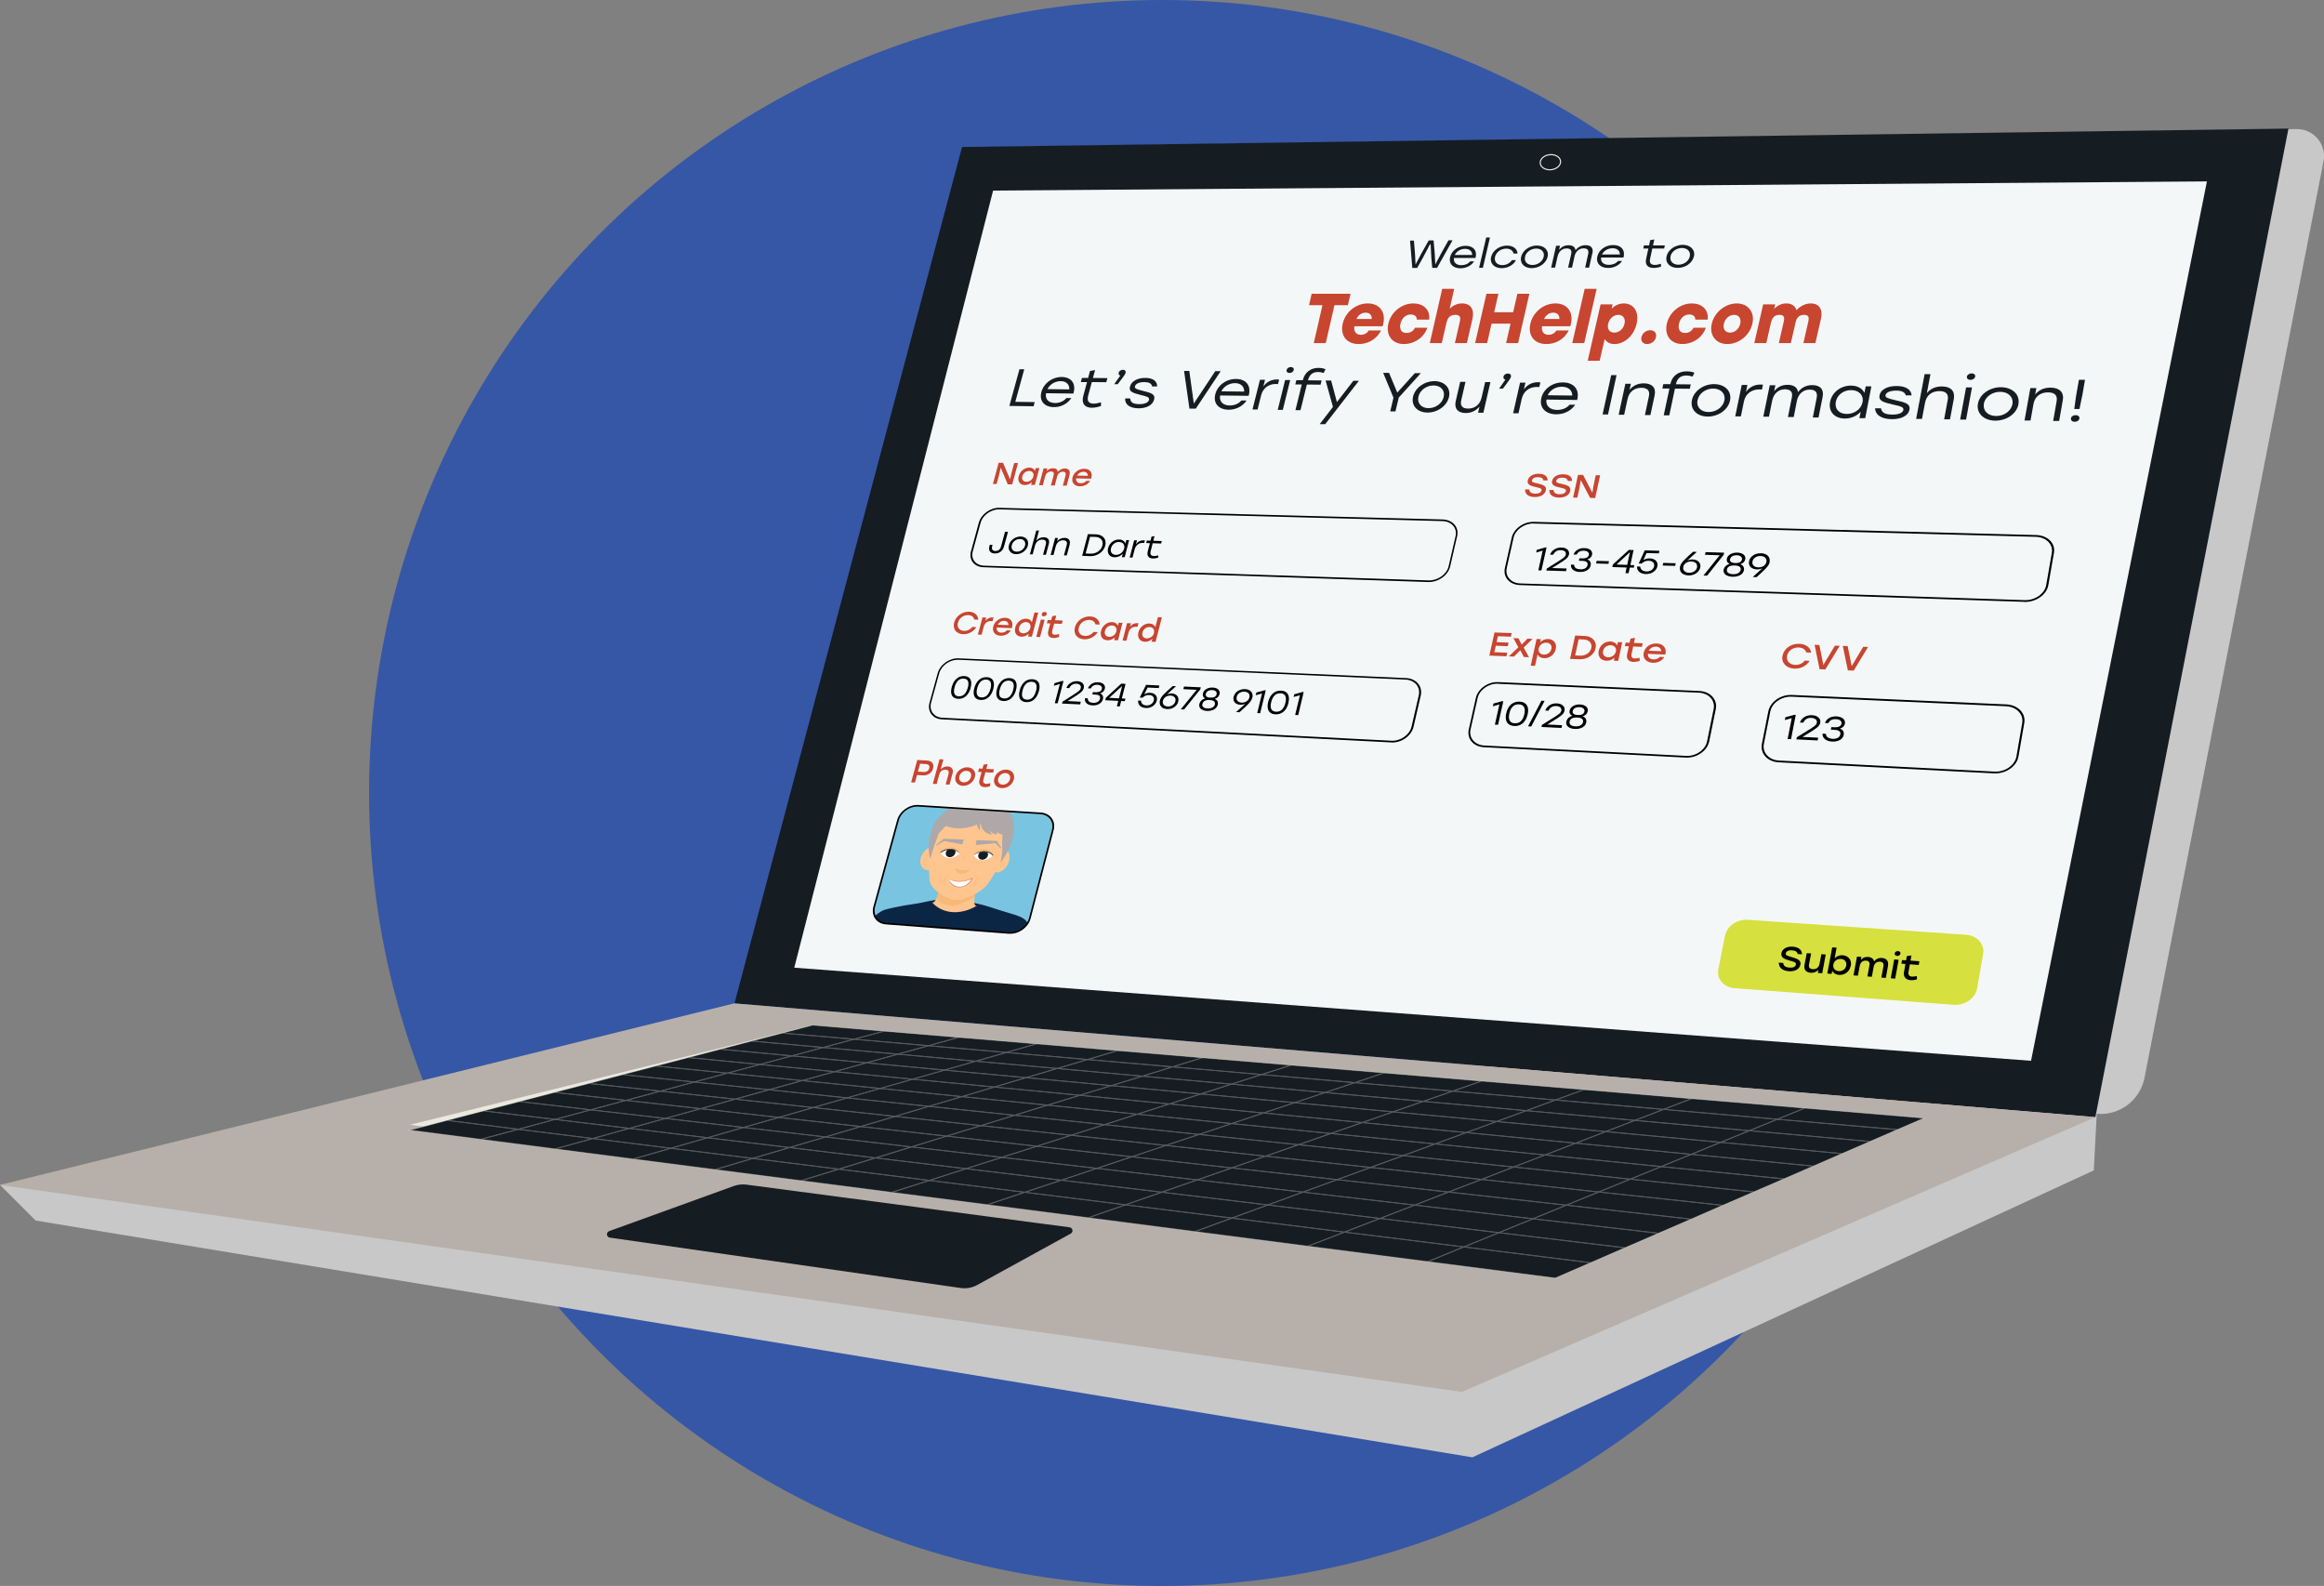 <?xml version="1.0" encoding="UTF-8"?>
<svg id="Layer_1" xmlns="http://www.w3.org/2000/svg" xmlns:xlink="http://www.w3.org/1999/xlink" viewBox="0 0 329.52 224.86">
  <rect x="0" y="0" width="329.52" height="224.86" fill="#808080" stroke="none"/>
  <defs>
    <style>
      .cls-1 {
        fill: #4b4342;
      }

      .cls-2 {
        fill: #c84530;
      }

      .cls-3 {
        fill: #e9e9de;
      }

      .cls-4 {
        fill: #f4f7f8;
      }

      .cls-5 {
        fill: #fff;
      }

      .cls-6 {
        stroke-miterlimit: 10;
        stroke-width: .13px;
      }

      .cls-6, .cls-7 {
        fill: none;
      }

      .cls-6, .cls-8 {
        stroke: #e9e9de;
      }

      .cls-9 {
        fill: #e08362;
      }

      .cls-10 {
        fill: #f1b068;
      }

      .cls-11 {
        opacity: .6;
      }

      .cls-11, .cls-12 {
        mix-blend-mode: multiply;
      }

      .cls-13 {
        fill: #79c4e0;
      }

      .cls-14 {
        clip-path: url(#clippath-1);
      }

      .cls-15 {
        fill: #0b2645;
      }

      .cls-16 {
        isolation: isolate;
      }

      .cls-17 {
        fill: #ffc58f;
      }

      .cls-18 {
        fill: #c8c8c8;
      }

      .cls-19 {
        fill: #aea8a9;
      }

      .cls-20 {
        fill: #d6e03f;
      }

      .cls-21 {
        fill: #b7afa9;
      }

      .cls-22, .cls-12 {
        opacity: .3;
      }

      .cls-23, .cls-8 {
        fill: #151c22;
      }

      .cls-24 {
        clip-path: url(#clippath-2);
      }

      .cls-8 {
        stroke-miterlimit: 10;
        stroke-width: .16px;
      }

      .cls-25 {
        clip-path: url(#clippath);
      }

      .cls-26 {
        fill: #3657a6;
      }
    </style>
    <clipPath id="clippath">
      <path class="cls-7" d="M143.09,132.27l-17.45-1.33c-1.25-.1-2.01-1.17-1.67-2.38l3.37-12.28c.33-1.19,1.61-2.11,2.86-2.03l17.33,1.07c1.29.08,2.08,1.14,1.76,2.36l-3.26,12.52c-.32,1.24-1.65,2.17-2.94,2.08h0Z"/>
    </clipPath>
    <clipPath id="clippath-1">
      <path class="cls-7" d="M140.8,121.29s-.69.72-1.58.68c-.83-.04-1.15-.66-1.18-.72.11-.09.69-.52,1.46-.52.81,0,1.23.48,1.3.57h0Z"/>
    </clipPath>
    <clipPath id="clippath-2">
      <path class="cls-7" d="M133.35,120.88s.34.75,1.23.77c.83.02,1.42-.57,1.48-.63-.07-.09-.44-.56-1.19-.61-.79-.05-1.41.39-1.52.47Z"/>
    </clipPath>
  </defs>
  <g class="cls-16">
    <g id="Layer_2">
      <g id="Layer_1-2">
        <g>
          <circle class="cls-26" cx="164.76" cy="112.43" r="112.43"/>
          <g>
            <g>
              <path class="cls-18" d="M109.19,147.31C72.8,154.21,36.4,161.1,0,168c1.68,1.68,3.37,3.37,5.05,5.05,67.91,11.19,135.81,22.38,203.72,33.57,29.37-13.56,58.74-27.12,88.11-40.68.14-2.68.28-5.36.42-8.03-2.52-1.25-5.03-2.5-7.55-3.75-60.19-2.29-120.38-4.57-180.57-6.86h0Z"/>
              <path class="cls-18" d="M142.28,20.84c-10.76,40.47-21.51,80.94-32.27,121.42,62.43,5.22,124.86,10.44,187.3,15.66,3.23.27,6.14-1.93,6.76-5.11,8.46-43.31,16.92-86.62,25.38-129.93.47-2.4-1.39-4.62-3.83-4.58-61.11.85-122.23,1.69-183.34,2.54h0Z"/>
              <path class="cls-23" d="M136.41,20.84l-32.27,121.42c64.32,5.38,128.64,10.76,192.96,16.13,9.13-46.72,18.25-93.44,27.38-140.16-62.69.87-125.38,1.74-188.07,2.61Z"/>
              <path class="cls-21" d="M104.14,142.25c-34.71,8.58-69.43,17.17-104.14,25.75,69.1,9.78,138.2,19.56,207.3,29.34,29.93-12.98,59.87-25.97,89.8-38.95-64.32-5.38-128.64-10.76-192.96-16.13Z"/>
              <path class="cls-4" d="M140.81,27.03c-9.4,36.72-18.8,73.45-28.19,110.17,58.45,4.4,116.91,8.8,175.36,13.2,8.31-41.56,16.62-83.12,24.94-124.68-57.37.43-114.73.87-172.1,1.3h0Z"/>
              <path class="cls-3" d="M115.22,145.35c-19.03,4.71-38.06,9.41-57.09,14.12,54.13,7.25,108.25,14.49,162.38,21.74,17.43-7.56,34.86-15.12,52.28-22.68-52.52-4.39-105.05-8.78-157.57-13.18Z"/>
              <path class="cls-23" d="M104.03,168.16c-5.88,2.13-11.77,4.26-17.65,6.39-.47.17-.4.85.09.92,16.57,2.38,33.15,4.76,49.72,7.14.83.12,1.67-.03,2.4-.44,4.41-2.42,8.82-4.85,13.23-7.27.41-.22.29-.83-.17-.89-15.27-2.02-30.54-4.03-45.81-6.05-.61-.08-1.23-.01-1.81.2Z"/>
              <g>
                <polygon class="cls-23" points="255.88 157.11 239.83 155.77 224.58 154.49 210.07 153.28 196.24 152.12 183.06 151.02 170.47 149.97 158.45 148.96 146.94 148 135.92 147.08 125.35 146.2 115.22 145.35 110.94 146.47 106.58 147.6 102.14 148.76 97.61 149.94 93 151.14 88.31 152.36 83.52 153.61 78.64 154.88 73.66 156.18 68.59 157.5 63.41 158.85 58.13 160.23 68.19 161.53 78.73 162.89 89.78 164.32 101.39 165.82 113.6 167.39 126.45 169.05 140 170.8 154.31 172.65 169.43 174.61 185.45 176.68 202.45 178.87 220.51 181.2 225.52 179.03 230.4 176.91 235.15 174.85 239.77 172.85 244.27 170.89 248.66 168.99 252.94 167.14 257.11 165.33 261.17 163.56 265.14 161.84 269.01 160.16 272.79 158.53 255.88 157.11"/>
                <g class="cls-22">
                  <polygon class="cls-6" points="115.22 145.35 125.35 146.2 121.08 147.34 110.94 146.47 115.22 145.35"/>
                  <polygon class="cls-6" points="125.35 146.2 135.92 147.08 131.65 148.26 121.08 147.34 125.35 146.2"/>
                  <polygon class="cls-6" points="135.92 147.08 146.94 148 142.68 149.22 131.65 148.26 135.92 147.08"/>
                  <polygon class="cls-6" points="146.94 148 158.45 148.96 154.21 150.22 142.68 149.22 146.94 148"/>
                  <polygon class="cls-6" points="158.45 148.96 170.47 149.97 166.26 151.26 154.21 150.22 158.45 148.96"/>
                  <polygon class="cls-6" points="170.47 149.97 183.06 151.02 178.88 152.35 166.26 151.26 170.47 149.97"/>
                  <polygon class="cls-6" points="183.06 151.02 196.24 152.12 192.1 153.5 178.88 152.35 183.06 151.02"/>
                  <polygon class="cls-6" points="196.24 152.12 210.07 153.28 205.98 154.7 192.1 153.5 196.24 152.12"/>
                  <polygon class="cls-6" points="210.07 153.28 224.58 154.49 220.54 155.96 205.98 154.7 210.07 153.28"/>
                  <polygon class="cls-6" points="224.58 154.49 239.83 155.77 235.87 157.29 220.54 155.96 224.58 154.49"/>
                  <polygon class="cls-6" points="239.83 155.77 255.88 157.11 252 158.69 235.87 157.29 239.83 155.77"/>
                  <polygon class="cls-6" points="255.88 157.11 272.79 158.53 269.01 160.16 252 158.69 255.88 157.11"/>
                  <polygon class="cls-6" points="110.94 146.47 121.08 147.34 116.72 148.51 106.58 147.6 110.94 146.47"/>
                  <polygon class="cls-6" points="121.08 147.34 131.65 148.26 127.3 149.46 116.72 148.51 121.08 147.34"/>
                  <polygon class="cls-6" points="131.65 148.26 142.68 149.22 138.34 150.46 127.3 149.46 131.65 148.26"/>
                  <polygon class="cls-6" points="142.68 149.22 154.21 150.22 149.89 151.49 138.34 150.46 142.68 149.22"/>
                  <polygon class="cls-6" points="154.21 150.22 166.26 151.26 161.97 152.58 149.89 151.49 154.21 150.22"/>
                  <polygon class="cls-6" points="166.26 151.26 178.88 152.35 174.61 153.71 161.97 152.58 166.26 151.26"/>
                  <polygon class="cls-6" points="178.88 152.35 192.1 153.5 187.88 154.9 174.61 153.71 178.88 152.35"/>
                  <polygon class="cls-6" points="192.1 153.5 205.98 154.7 201.8 156.15 187.88 154.9 192.1 153.5"/>
                  <polygon class="cls-6" points="205.98 154.7 220.54 155.96 216.42 157.47 201.8 156.15 205.98 154.7"/>
                  <polygon class="cls-6" points="220.54 155.96 235.87 157.29 231.81 158.85 216.42 157.47 220.54 155.96"/>
                  <polygon class="cls-6" points="235.87 157.29 252 158.69 248.03 160.31 231.81 158.85 235.87 157.29"/>
                  <polygon class="cls-6" points="252 158.69 269.01 160.16 265.14 161.84 248.03 160.31 252 158.69"/>
                  <polygon class="cls-6" points="106.58 147.6 116.72 148.51 112.28 149.7 102.14 148.76 106.58 147.6"/>
                  <polygon class="cls-6" points="116.72 148.51 127.3 149.46 122.86 150.69 112.28 149.7 116.72 148.51"/>
                  <polygon class="cls-6" points="127.3 149.46 138.34 150.46 133.92 151.72 122.86 150.69 127.3 149.46"/>
                  <polygon class="cls-6" points="138.34 150.46 149.89 151.49 145.48 152.79 133.92 151.72 138.34 150.46"/>
                  <polygon class="cls-6" points="149.89 151.49 161.97 152.58 157.58 153.92 145.48 152.79 149.89 151.49"/>
                  <polygon class="cls-6" points="161.97 152.58 174.61 153.71 170.26 155.1 157.58 153.92 161.97 152.58"/>
                  <polygon class="cls-6" points="174.61 153.71 187.88 154.9 183.56 156.34 170.26 155.1 174.61 153.71"/>
                  <polygon class="cls-6" points="187.88 154.9 201.8 156.15 197.52 157.64 183.56 156.34 187.88 154.9"/>
                  <polygon class="cls-6" points="201.8 156.15 216.42 157.47 212.21 159.01 197.52 157.64 201.8 156.15"/>
                  <polygon class="cls-6" points="216.42 157.47 231.81 158.85 227.67 160.44 212.21 159.01 216.42 157.47"/>
                  <polygon class="cls-6" points="231.81 158.85 248.03 160.31 243.97 161.96 227.67 160.44 231.81 158.85"/>
                  <polygon class="cls-6" points="248.03 160.31 265.14 161.84 261.17 163.56 243.97 161.96 248.03 160.31"/>
                  <polygon class="cls-6" points="102.14 148.76 112.28 149.7 107.75 150.92 97.61 149.94 102.14 148.76"/>
                  <polygon class="cls-6" points="112.28 149.7 122.86 150.69 118.34 151.94 107.75 150.92 112.28 149.7"/>
                  <polygon class="cls-6" points="122.86 150.69 133.92 151.72 129.41 153.01 118.34 151.94 122.86 150.69"/>
                  <polygon class="cls-6" points="133.92 151.72 145.48 152.79 140.98 154.12 129.41 153.01 133.92 151.72"/>
                  <polygon class="cls-6" points="145.48 152.79 157.58 153.92 153.1 155.29 140.98 154.12 145.48 152.79"/>
                  <polygon class="cls-6" points="157.58 153.92 170.26 155.1 165.81 156.52 153.1 155.29 157.58 153.92"/>
                  <polygon class="cls-6" points="170.26 155.1 183.56 156.34 179.14 157.8 165.81 156.52 170.26 155.1"/>
                  <polygon class="cls-6" points="183.56 156.34 197.52 157.64 193.15 159.16 179.14 157.8 183.56 156.34"/>
                  <polygon class="cls-6" points="197.52 157.64 212.21 159.01 207.89 160.58 193.15 159.16 197.52 157.64"/>
                  <polygon class="cls-6" points="212.21 159.01 227.67 160.44 223.42 162.08 207.89 160.58 212.21 159.01"/>
                  <polygon class="cls-6" points="227.67 160.44 243.97 161.96 239.8 163.66 223.42 162.08 227.67 160.44"/>
                  <polygon class="cls-6" points="243.97 161.96 261.17 163.56 257.11 165.33 239.8 163.66 243.97 161.96"/>
                  <polygon class="cls-6" points="97.61 149.94 107.75 150.92 103.14 152.15 93 151.14 97.61 149.94"/>
                  <polygon class="cls-6" points="107.75 150.92 118.34 151.94 113.73 153.21 103.14 152.15 107.75 150.92"/>
                  <polygon class="cls-6" points="118.34 151.94 129.41 153.01 124.8 154.32 113.73 153.21 118.34 151.94"/>
                  <polygon class="cls-6" points="129.41 153.01 140.98 154.12 136.39 155.48 124.8 154.32 129.41 153.01"/>
                  <polygon class="cls-6" points="140.98 154.12 153.1 155.29 148.53 156.69 136.39 155.48 140.98 154.12"/>
                  <polygon class="cls-6" points="153.1 155.29 165.81 156.52 161.26 157.97 148.53 156.69 153.1 155.29"/>
                  <polygon class="cls-6" points="165.81 156.52 179.14 157.8 174.63 159.3 161.26 157.97 165.81 156.52"/>
                  <polygon class="cls-6" points="179.14 157.8 193.15 159.16 188.68 160.71 174.63 159.3 179.14 157.8"/>
                  <polygon class="cls-6" points="193.15 159.16 207.89 160.58 203.48 162.19 188.68 160.71 193.15 159.16"/>
                  <polygon class="cls-6" points="207.89 160.58 223.42 162.08 219.07 163.75 203.48 162.19 207.89 160.58"/>
                  <polygon class="cls-6" points="223.42 162.08 239.8 163.66 235.53 165.4 219.07 163.75 223.42 162.08"/>
                  <polygon class="cls-6" points="239.8 163.66 257.11 165.33 252.94 167.14 235.53 165.4 239.8 163.66"/>
                  <polygon class="cls-6" points="93 151.14 103.14 152.15 98.44 153.41 88.31 152.36 93 151.14"/>
                  <polygon class="cls-6" points="103.14 152.15 113.73 153.21 109.03 154.51 98.44 153.41 103.14 152.15"/>
                  <polygon class="cls-6" points="113.73 153.21 124.8 154.32 120.11 155.66 109.03 154.51 113.73 153.21"/>
                  <polygon class="cls-6" points="124.8 154.32 136.39 155.48 131.7 156.86 120.11 155.66 124.8 154.32"/>
                  <polygon class="cls-6" points="136.39 155.48 148.53 156.69 143.86 158.12 131.7 156.86 136.39 155.48"/>
                  <polygon class="cls-6" points="148.53 156.69 161.26 157.97 156.61 159.45 143.86 158.12 148.53 156.69"/>
                  <polygon class="cls-6" points="161.26 157.97 174.63 159.3 170.02 160.84 156.61 159.45 161.26 157.97"/>
                  <polygon class="cls-6" points="174.63 159.3 188.68 160.71 184.11 162.3 170.02 160.84 174.63 159.3"/>
                  <polygon class="cls-6" points="188.68 160.71 203.48 162.19 198.96 163.84 184.11 162.3 188.68 160.71"/>
                  <polygon class="cls-6" points="203.48 162.19 219.07 163.75 214.62 165.46 198.96 163.84 203.48 162.19"/>
                  <polygon class="cls-6" points="219.07 163.75 235.53 165.4 231.16 167.18 214.62 165.46 219.07 163.75"/>
                  <polygon class="cls-6" points="235.53 165.4 252.94 167.14 248.66 168.99 231.16 167.18 235.53 165.4"/>
                  <polygon class="cls-6" points="88.31 152.36 98.44 153.41 93.65 154.7 83.52 153.61 88.31 152.36"/>
                  <polygon class="cls-6" points="98.44 153.41 109.03 154.51 104.23 155.84 93.65 154.7 98.44 153.41"/>
                  <polygon class="cls-6" points="109.03 154.51 120.11 155.66 115.31 157.03 104.23 155.84 109.03 154.51"/>
                  <polygon class="cls-6" points="120.11 155.66 131.7 156.86 126.92 158.28 115.31 157.03 120.11 155.66"/>
                  <polygon class="cls-6" points="131.7 156.86 143.86 158.12 139.09 159.59 126.92 158.28 131.7 156.86"/>
                  <polygon class="cls-6" points="143.86 158.12 156.61 159.45 151.87 160.96 139.09 159.59 143.86 158.12"/>
                  <polygon class="cls-6" points="156.61 159.45 170.02 160.84 165.3 162.4 151.87 160.96 156.61 159.45"/>
                  <polygon class="cls-6" points="170.02 160.84 184.11 162.3 179.43 163.92 165.3 162.4 170.02 160.84"/>
                  <polygon class="cls-6" points="184.11 162.3 198.96 163.84 194.33 165.52 179.43 163.92 184.11 162.3"/>
                  <polygon class="cls-6" points="198.96 163.84 214.62 165.46 210.06 167.22 194.33 165.52 198.96 163.84"/>
                  <polygon class="cls-6" points="214.62 165.46 231.16 167.18 226.68 169 210.06 167.22 214.62 165.46"/>
                  <polygon class="cls-6" points="231.16 167.18 248.66 168.99 244.27 170.89 226.68 169 231.16 167.18"/>
                  <polygon class="cls-6" points="83.52 153.61 93.65 154.7 88.76 156.01 78.64 154.88 83.52 153.61"/>
                  <polygon class="cls-6" points="93.65 154.7 104.23 155.84 99.34 157.19 88.76 156.01 93.65 154.7"/>
                  <polygon class="cls-6" points="104.23 155.84 115.31 157.03 110.42 158.43 99.34 157.19 104.23 155.84"/>
                  <polygon class="cls-6" points="115.31 157.03 126.92 158.28 122.03 159.72 110.42 158.43 115.31 157.03"/>
                  <polygon class="cls-6" points="126.92 158.28 139.09 159.59 134.21 161.08 122.03 159.72 126.92 158.28"/>
                  <polygon class="cls-6" points="139.09 159.59 151.87 160.96 147.01 162.51 134.21 161.08 139.09 159.59"/>
                  <polygon class="cls-6" points="151.87 160.96 165.3 162.4 160.47 164.01 147.01 162.51 151.87 160.96"/>
                  <polygon class="cls-6" points="165.3 162.4 179.43 163.92 174.65 165.59 160.47 164.01 165.3 162.4"/>
                  <polygon class="cls-6" points="179.43 163.92 194.33 165.52 189.59 167.25 174.65 165.59 179.43 163.92"/>
                  <polygon class="cls-6" points="194.33 165.52 210.06 167.22 205.38 169.01 189.59 167.25 194.33 165.52"/>
                  <polygon class="cls-6" points="210.06 167.22 226.68 169 222.08 170.87 205.38 169.01 210.06 167.22"/>
                  <polygon class="cls-6" points="226.68 169 244.27 170.89 239.77 172.85 222.08 170.87 226.68 169"/>
                  <polygon class="cls-6" points="78.64 154.88 88.76 156.01 83.77 157.35 73.66 156.18 78.64 154.88"/>
                  <polygon class="cls-6" points="88.76 156.01 99.34 157.19 94.34 158.57 83.77 157.35 88.76 156.01"/>
                  <polygon class="cls-6" points="99.34 157.19 110.42 158.43 105.42 159.85 94.34 158.57 99.34 157.19"/>
                  <polygon class="cls-6" points="110.42 158.43 122.03 159.72 117.04 161.2 105.42 159.85 110.42 158.43"/>
                  <polygon class="cls-6" points="122.03 159.72 134.21 161.08 129.23 162.61 117.04 161.2 122.03 159.72"/>
                  <polygon class="cls-6" points="134.21 161.08 147.01 162.51 142.05 164.09 129.23 162.61 134.21 161.08"/>
                  <polygon class="cls-6" points="147.01 162.51 160.47 164.01 155.53 165.65 142.05 164.09 147.01 162.51"/>
                  <polygon class="cls-6" points="160.47 164.01 174.65 165.59 169.74 167.29 155.53 165.65 160.47 164.01"/>
                  <polygon class="cls-6" points="174.65 165.59 189.59 167.25 184.74 169.02 169.74 167.29 174.65 165.59"/>
                  <polygon class="cls-6" points="189.59 167.25 205.38 169.01 200.59 170.86 184.74 169.02 189.59 167.25"/>
                  <polygon class="cls-6" points="205.38 169.01 222.08 170.87 217.36 172.8 200.59 170.86 205.38 169.01"/>
                  <polygon class="cls-6" points="222.08 170.87 239.77 172.85 235.15 174.85 217.36 172.8 222.08 170.87"/>
                  <polygon class="cls-6" points="73.66 156.18 83.77 157.35 78.68 158.71 68.59 157.5 73.66 156.18"/>
                  <polygon class="cls-6" points="83.77 157.35 94.34 158.57 89.25 159.98 78.68 158.71 83.77 157.35"/>
                  <polygon class="cls-6" points="94.34 158.57 105.42 159.85 100.32 161.31 89.25 159.98 94.34 158.57"/>
                  <polygon class="cls-6" points="105.42 159.85 117.04 161.2 111.94 162.7 100.32 161.31 105.42 159.85"/>
                  <polygon class="cls-6" points="117.04 161.2 129.23 162.61 124.14 164.17 111.94 162.7 117.04 161.2"/>
                  <polygon class="cls-6" points="129.23 162.61 142.05 164.09 136.97 165.7 124.14 164.17 129.23 162.61"/>
                  <polygon class="cls-6" points="142.05 164.09 155.53 165.65 150.48 167.33 136.97 165.7 142.05 164.09"/>
                  <polygon class="cls-6" points="155.53 165.65 169.74 167.29 164.72 169.03 150.48 167.33 155.53 165.65"/>
                  <polygon class="cls-6" points="169.74 167.29 184.74 169.02 179.76 170.84 164.72 169.03 169.74 167.29"/>
                  <polygon class="cls-6" points="184.74 169.02 200.59 170.86 195.67 172.75 179.76 170.84 184.74 169.02"/>
                  <polygon class="cls-6" points="200.59 170.86 217.36 172.8 212.52 174.77 195.67 172.75 200.59 170.86"/>
                  <polygon class="cls-6" points="217.36 172.8 235.15 174.85 230.4 176.91 212.52 174.77 217.36 172.8"/>
                  <polygon class="cls-6" points="68.59 157.5 78.68 158.71 73.49 160.11 63.41 158.85 68.59 157.5"/>
                  <polygon class="cls-6" points="78.68 158.71 89.25 159.98 84.04 161.42 73.49 160.11 78.68 158.71"/>
                  <polygon class="cls-6" points="89.25 159.98 100.32 161.31 95.11 162.8 84.04 161.42 89.25 159.98"/>
                  <polygon class="cls-6" points="100.32 161.31 111.94 162.7 106.72 164.24 95.11 162.8 100.32 161.31"/>
                  <polygon class="cls-6" points="111.94 162.7 124.14 164.17 118.93 165.76 106.72 164.24 111.94 162.7"/>
                  <polygon class="cls-6" points="124.14 164.17 136.97 165.7 131.77 167.36 118.93 165.76 124.14 164.17"/>
                  <polygon class="cls-6" points="136.97 165.7 150.48 167.33 145.3 169.04 131.77 167.36 136.97 165.7"/>
                  <polygon class="cls-6" points="150.48 167.33 164.72 169.03 159.58 170.82 145.3 169.04 150.48 167.33"/>
                  <polygon class="cls-6" points="164.72 169.03 179.76 170.84 174.66 172.7 159.58 170.82 164.72 169.03"/>
                  <polygon class="cls-6" points="179.76 170.84 195.67 172.75 190.63 174.69 174.66 172.7 179.76 170.84"/>
                  <polygon class="cls-6" points="195.67 172.75 212.52 174.77 207.55 176.79 190.63 174.69 195.67 172.75"/>
                  <polygon class="cls-6" points="212.52 174.77 230.4 176.91 225.52 179.03 207.55 176.79 212.52 174.77"/>
                  <polygon class="cls-6" points="63.41 158.85 73.49 160.11 68.19 161.53 58.13 160.23 63.41 158.85"/>
                  <polygon class="cls-6" points="73.49 160.11 84.04 161.42 78.73 162.89 68.19 161.53 73.49 160.11"/>
                  <polygon class="cls-6" points="84.04 161.42 95.11 162.8 89.78 164.32 78.73 162.89 84.04 161.42"/>
                  <polygon class="cls-6" points="95.11 162.8 106.72 164.24 101.39 165.82 89.78 164.32 95.11 162.8"/>
                  <polygon class="cls-6" points="106.72 164.24 118.93 165.76 113.6 167.39 101.39 165.82 106.72 164.24"/>
                  <polygon class="cls-6" points="118.93 165.76 131.77 167.36 126.45 169.05 113.6 167.39 118.93 165.76"/>
                  <polygon class="cls-6" points="131.77 167.36 145.3 169.04 140 170.8 126.45 169.05 131.77 167.36"/>
                  <polygon class="cls-6" points="145.3 169.04 159.58 170.82 154.31 172.65 140 170.8 145.3 169.04"/>
                  <polygon class="cls-6" points="159.58 170.82 174.66 172.7 169.43 174.61 154.31 172.65 159.58 170.82"/>
                  <polygon class="cls-6" points="174.66 172.7 190.63 174.69 185.45 176.68 169.43 174.61 174.66 172.7"/>
                  <polygon class="cls-6" points="190.63 174.69 207.55 176.79 202.45 178.87 185.45 176.68 190.63 174.69"/>
                  <polygon class="cls-6" points="207.55 176.79 225.52 179.03 220.51 181.2 202.45 178.87 207.55 176.79"/>
                </g>
              </g>
              <ellipse class="cls-8" cx="219.83" cy="23.02" rx="1.45" ry="1.07" transform="translate(-1.2 23.43) rotate(-6.09)"/>
            </g>
            <g>
              <g>
                <path class="cls-23" d="M205.95,34.08l-2.19,3.9h-.68s-.13-1.41-.13-1.41l-.1-1.92h-.1s-1.02,1.93-1.02,1.93l-.79,1.41h-.69s-.32-3.88-.32-3.88h.55s.15,1.85.15,1.85l.08,1.55.82-1.56,1.05-1.86h.69s.16,1.85.16,1.85l.08,1.56.83-1.57,1.04-1.86h.56Z"/>
                <path class="cls-23" d="M209.23,36.57h-3.08c-.1.64.34,1.03,1.06,1.03.5,0,.95-.18,1.25-.54h.56c-.45.65-1.18.97-1.94.98-1.06,0-1.69-.64-1.47-1.58.22-.93,1.14-1.61,2.21-1.61,1.12,0,1.67.72,1.39,1.73ZM206.28,36.15h2.46c0-.52-.36-.87-1.01-.87-.66,0-1.21.37-1.46.87Z"/>
                <path class="cls-23" d="M210.72,33.67h.54s-1,4.3-1,4.3h-.54s1.01-4.3,1.01-4.3Z"/>
                <path class="cls-23" d="M211.43,36.43c.21-.92,1.18-1.6,2.24-1.61.84,0,1.47.42,1.5,1.13h-.57c-.07-.43-.47-.7-1.03-.7-.76,0-1.43.5-1.59,1.17-.16.68.29,1.17,1.04,1.17.56,0,1.09-.28,1.36-.71h.57c-.36.72-1.19,1.14-2.03,1.14-1.06,0-1.71-.68-1.5-1.6h0Z"/>
                <path class="cls-23" d="M219.44,36.4c-.21.93-1.2,1.61-2.25,1.62-1.05,0-1.72-.68-1.51-1.6.21-.93,1.21-1.61,2.24-1.61,1.04,0,1.73.67,1.52,1.6ZM216.24,36.41c-.16.68.32,1.16,1.05,1.16.74,0,1.44-.49,1.59-1.17.16-.68-.33-1.16-1.06-1.16-.73,0-1.43.48-1.59,1.17Z"/>
                <path class="cls-23" d="M225.77,35.92l-.45,2.02h-.56s.43-1.94.43-1.94c.12-.53-.1-.79-.65-.79-.7,0-1.15.51-1.29,1.13l-.35,1.6h-.56s.44-1.93.44-1.93c.12-.53-.1-.79-.65-.79-.69,0-1.14.51-1.28,1.13l-.36,1.59h-.55s.7-3.1.7-3.1h.55s-.13.58-.13.58c.33-.4.75-.65,1.34-.65.6,0,.94.25.99.71.33-.43.8-.71,1.43-.72.78,0,1.13.41.97,1.15h0Z"/>
                <path class="cls-23" d="M230.2,36.51h-3.18c-.09.66.37,1.05,1.12,1.04.51,0,.98-.18,1.28-.55h.58c-.46.66-1.2.99-1.98.99-1.1,0-1.75-.65-1.54-1.61.21-.95,1.15-1.63,2.25-1.64,1.15,0,1.74.73,1.47,1.76h0ZM227.15,36.08h2.54c0-.53-.39-.89-1.05-.88-.68,0-1.25.37-1.49.88Z"/>
                <path class="cls-23" d="M235.53,37.79c-.22.09-.65.2-1.06.2-.8,0-1.25-.43-1.07-1.26l.32-1.49h-.72s.1-.44.1-.44h.72s.16-.75.16-.75l.59-.1-.19.85h1.68s-.1.44-.1.44h-1.68s-.32,1.48-.32,1.48c-.12.54.1.84.69.84.27,0,.55-.07.85-.16l.02.39h0Z"/>
                <path class="cls-23" d="M240.18,36.34c-.2.95-1.21,1.64-2.3,1.64-1.08,0-1.79-.69-1.58-1.63.2-.94,1.22-1.63,2.29-1.64,1.07,0,1.8.68,1.6,1.63ZM236.87,36.35c-.15.69.35,1.18,1.11,1.18.77,0,1.48-.5,1.62-1.19.15-.69-.36-1.18-1.12-1.18-.75,0-1.47.49-1.62,1.19h0Z"/>
              </g>
              <g>
                <path class="cls-23" d="M146.71,57.01l-.16.59-3.43-.05,1.43-5.2h.68s-1.27,4.62-1.27,4.62l2.76.04h0Z"/>
                <path class="cls-23" d="M152.2,55.8l-3.88-.05c-.16.85.36,1.38,1.27,1.39.63,0,1.21-.22,1.61-.7h.71c-.62.88-1.56,1.3-2.51,1.28-1.34-.02-2.08-.9-1.74-2.15.34-1.24,1.54-2.13,2.89-2.12,1.41.02,2.06,1,1.64,2.35ZM148.51,55.17l3.1.04c.04-.69-.4-1.17-1.21-1.17-.83,0-1.55.47-1.89,1.14Z"/>
                <path class="cls-23" d="M156.1,57.56c-.28.12-.81.25-1.31.25-.98-.01-1.48-.59-1.19-1.68l.53-1.96h-.88s.16-.59.16-.59h.88s.26-.98.26-.98l.72-.13-.3,1.12,2.05.02-.16.58-2.05-.02-.52,1.93c-.19.71.05,1.12.77,1.13.32,0,.68-.08,1.05-.19v.52h-.01Z"/>
                <path class="cls-23" d="M158.47,54.47h-.49s.87-1.22.87-1.22c-.19-.05-.28-.19-.23-.4.07-.26.32-.42.6-.42.2,0,.45.1.37.45-.03.13-.09.28-1.12,1.6h0Z"/>
                <path class="cls-23" d="M159.54,56.49h.71c.03.59.46.8,1.31.81.69,0,1.25-.2,1.36-.6.11-.41-.38-.5-1.18-.7-1.2-.3-1.7-.51-1.52-1.19.21-.8,1.11-1.24,2.2-1.23,1.08.01,1.66.46,1.65,1.21h-.71c-.07-.43-.47-.61-1.09-.62-.75,0-1.25.24-1.34.6-.09.33.26.43,1.13.65,1.12.28,1.79.45,1.58,1.23-.22.86-1.2,1.26-2.24,1.24-1.21-.02-1.91-.53-1.87-1.41Z"/>
                <path class="cls-23" d="M173.07,52.64l-3.51,5.29h-.91s-.76-5.34-.76-5.34h.74s.64,4.63.64,4.63l3.04-4.59h.75Z"/>
                <path class="cls-23" d="M177.04,56.12l-4.04-.05c-.15.87.41,1.41,1.36,1.42.65,0,1.26-.23,1.66-.71h.74c-.62.9-1.59,1.32-2.58,1.31-1.4-.02-2.19-.92-1.86-2.2.32-1.27,1.56-2.18,2.96-2.16,1.47.02,2.17,1.02,1.76,2.4ZM173.18,55.48l3.23.04c.02-.7-.44-1.19-1.29-1.2-.86,0-1.61.48-1.94,1.16Z"/>
                <path class="cls-23" d="M181.37,53.81l-.16.65c-.08,0-.18-.02-.3-.02-.99-.01-1.83.55-2.1,1.63l-.5,1.99h-.72s1.06-4.21,1.06-4.21h.72s-.24.95-.24.95c.44-.62,1.11-1.01,1.95-1,.11,0,.22.01.29.02Z"/>
                <path class="cls-23" d="M183.44,52.46c-.06.24-.32.43-.61.42-.29,0-.46-.19-.4-.43.06-.24.32-.42.61-.41.29,0,.46.19.4.42h0ZM182.22,53.88h.72s-1.05,4.23-1.05,4.23h-.72s1.05-4.23,1.05-4.23h0Z"/>
                <path class="cls-23" d="M185.45,53.9v.02s1.94.02,1.94.02l-.15.6-1.94-.02-.9,3.63h-.72s.9-3.64.9-3.64h-.92s.15-.61.15-.61h.92s.01-.04.01-.04c.27-1.1,1.15-1.71,2.21-1.7.35,0,.72.07.99.19l-.26.53-.12-.03c-.22-.08-.45-.11-.67-.11-.8,0-1.25.43-1.43,1.17Z"/>
                <path class="cls-23" d="M192.67,54l-4.77,6.14h-.78s1.88-2.45,1.88-2.45l-1.04-3.74h.78s.82,3.06.82,3.06l2.33-3.02s.78,0,.78,0Z"/>
                <path class="cls-23" d="M198.33,56.38l-.47,1.95h-.74s.46-1.95.46-1.95l-1.46-3.52h.83s1.17,2.8,1.17,2.8l2.49-2.75h.85s-3.14,3.47-3.14,3.47Z"/>
                <path class="cls-23" d="M205.45,56.29c-.3,1.29-1.65,2.22-3.08,2.2-1.42-.02-2.31-.99-2.01-2.26.3-1.28,1.66-2.21,3.06-2.19,1.41.02,2.33.97,2.03,2.26ZM201.12,56.23c-.22.94.41,1.62,1.4,1.64,1.01.01,1.96-.65,2.18-1.59.22-.94-.42-1.62-1.42-1.63-.98-.01-1.94.64-2.16,1.59h0Z"/>
                <path class="cls-23" d="M211.32,54.2l-.99,4.31h-.75s.2-.87.2-.87c-.47.56-1.13.93-1.99.92-1.1-.02-1.62-.64-1.38-1.69l.63-2.73h.75s-.6,2.61-.6,2.61c-.18.77.14,1.17.96,1.18.99.01,1.7-.59,1.92-1.55l.51-2.21h.75Z"/>
                <path class="cls-23" d="M213.1,55.1h-.54s.89-1.28.89-1.28c-.21-.05-.32-.2-.27-.42.06-.27.33-.44.63-.44.22,0,.5.11.42.47-.02.13-.09.3-1.14,1.67Z"/>
                <path class="cls-23" d="M218.41,54.21l-.15.67c-.08,0-.19-.02-.32-.02-1.05-.01-1.92.57-2.17,1.68l-.46,2.05h-.76s.98-4.34.98-4.34h.76s-.22.97-.22.97c.45-.64,1.14-1.04,2.03-1.03.12,0,.24.01.31.02h0Z"/>
                <path class="cls-23" d="M223.62,56.71l-4.35-.06c-.13.9.5,1.46,1.52,1.47.7,0,1.34-.24,1.76-.74h.8c-.63.93-1.66,1.37-2.72,1.36-1.5-.02-2.39-.95-2.09-2.28.3-1.32,1.58-2.26,3.09-2.24,1.58.02,2.38,1.06,1.99,2.49h0ZM219.45,56.04l3.48.04c0-.73-.52-1.23-1.44-1.25-.93-.01-1.71.49-2.04,1.2h0Z"/>
                <path class="cls-23" d="M228.44,53.19h.77s-1.21,5.57-1.21,5.57h-.77s1.22-5.57,1.22-5.57Z"/>
                <path class="cls-23" d="M234.61,56.06l-.6,2.79h-.78s.57-2.67.57-2.67c.17-.79-.21-1.19-1.05-1.2-1.05-.01-1.77.61-1.97,1.57l-.49,2.25h-.78s.95-4.39.95-4.39h.78s-.19.87-.19.87c.47-.58,1.15-.94,2.05-.93,1.16.01,1.74.64,1.51,1.71h0Z"/>
                <path class="cls-23" d="M237.63,54.46v.02s2.1.02,2.1.02l-.13.62-2.11-.02-.8,3.78h-.79s.81-3.79.81-3.79h-1s.13-.63.13-.63h1s.01-.04.01-.04c.24-1.15,1.16-1.78,2.32-1.77.38,0,.78.07,1.08.19l-.26.55-.13-.03c-.24-.08-.5-.12-.73-.12-.87,0-1.33.44-1.5,1.22h0Z"/>
                <path class="cls-23" d="M245.3,56.79c-.28,1.33-1.68,2.29-3.19,2.27-1.51-.02-2.49-1.02-2.21-2.34.28-1.32,1.69-2.28,3.17-2.26,1.5.02,2.51,1,2.23,2.33ZM240.69,56.73c-.2.97.49,1.68,1.55,1.69,1.07.01,2.06-.67,2.26-1.64.2-.97-.5-1.67-1.56-1.69-1.05-.01-2.04.66-2.24,1.64Z"/>
                <path class="cls-23" d="M249.97,54.55l-.14.68c-.08,0-.2-.02-.33-.02-1.11-.01-2,.58-2.23,1.72l-.43,2.1h-.8s.92-4.45.92-4.45h.8s-.2,1-.2,1c.45-.66,1.17-1.07,2.1-1.06.12,0,.25.01.32.02h0Z"/>
                <path class="cls-23" d="M258.43,56.28l-.58,2.91h-.81s.55-2.8.55-2.8c.15-.76-.18-1.14-.98-1.15-1.01-.01-1.65.7-1.83,1.6l-.45,2.29h-.82s.56-2.79.56-2.79c.15-.75-.17-1.14-.97-1.15-1-.01-1.63.7-1.82,1.6l-.46,2.29h-.8s.91-4.46.91-4.46h.8s-.17.85-.17.85c.46-.57,1.07-.92,1.92-.91.87,0,1.38.38,1.46,1.04.46-.61,1.13-1.01,2.04-1,1.13.01,1.66.62,1.45,1.68Z"/>
                <path class="cls-23" d="M265.34,54.79l-.87,4.5h-.82s.18-.92.18-.92c-.54.6-1.35.98-2.28.97-1.47-.02-2.33-1.02-2.06-2.37.27-1.36,1.52-2.31,2.98-2.3.93.01,1.59.42,1.89,1.03l.18-.92h.82s0,0,0,0ZM264.09,57.02c.19-.99-.51-1.7-1.61-1.71-1.1-.01-1.99.69-2.18,1.66-.19.99.43,1.7,1.52,1.72,1.1.02,2.08-.68,2.27-1.67Z"/>
                <path class="cls-23" d="M265.87,57.89h.84c.1.65.62.88,1.63.89.81.01,1.46-.22,1.54-.66.08-.44-.5-.54-1.47-.76-1.45-.33-2.06-.56-1.91-1.3.17-.87,1.18-1.35,2.47-1.33,1.28.01,2.01.51,2.08,1.32h-.83c-.12-.47-.61-.67-1.35-.67-.88,0-1.45.26-1.52.65-.07.36.35.46,1.4.71,1.34.3,2.16.5,1.99,1.34-.18.93-1.29,1.37-2.52,1.35-1.43-.02-2.31-.58-2.35-1.54h0Z"/>
                <path class="cls-23" d="M277.03,56.57l-.54,2.88h-.83s.51-2.76.51-2.76c.15-.82-.25-1.23-1.16-1.24-1.13-.01-1.86.63-2.05,1.62l-.44,2.32h-.83s1.2-6.34,1.2-6.34h.83s-.51,2.69-.51,2.69c.49-.6,1.2-.96,2.15-.95,1.25.01,1.87.66,1.67,1.77Z"/>
                <path class="cls-23" d="M280.06,53.4c-.05.26-.34.46-.67.46-.33,0-.55-.2-.5-.47.05-.25.34-.45.67-.45.33,0,.55.2.5.46ZM278.77,54.93h.84s-.84,4.56-.84,4.56h-.84s.84-4.56.84-4.56Z"/>
                <path class="cls-23" d="M286.2,57.3c-.25,1.37-1.7,2.36-3.32,2.34-1.6-.02-2.68-1.05-2.43-2.41.25-1.36,1.72-2.35,3.29-2.33,1.59.02,2.7,1.03,2.45,2.4ZM281.3,57.24c-.18,1,.58,1.73,1.7,1.74,1.14.02,2.16-.69,2.34-1.69.18-1-.59-1.73-1.72-1.74-1.11-.01-2.14.68-2.33,1.69Z"/>
                <path class="cls-23" d="M292.48,56.76l-.51,2.92h-.85s.49-2.79.49-2.79c.15-.83-.28-1.25-1.21-1.26-1.14-.01-1.89.64-2.07,1.64l-.42,2.35h-.85s.82-4.59.82-4.59h.85s-.16.91-.16.91c.49-.61,1.21-.99,2.19-.98,1.27.01,1.92.67,1.73,1.79h0Z"/>
                <path class="cls-23" d="M294.84,59.34c-.05.27-.34.47-.68.46-.34,0-.56-.21-.52-.48.05-.28.34-.47.68-.46.34,0,.56.2.52.48h0ZM295.23,56.13l-.38,1.86h-.74s.26-1.87.26-1.87l.4-2.27h.86s-.39,2.28-.39,2.28h0Z"/>
              </g>
              <g>
                <g>
                  <path class="cls-13" d="M143.09,132.27l-17.45-1.33c-1.25-.1-2.01-1.17-1.67-2.38l3.37-12.28c.33-1.19,1.61-2.11,2.86-2.03l17.33,1.07c1.29.08,2.08,1.14,1.76,2.36l-3.26,12.52c-.32,1.24-1.65,2.17-2.94,2.08h0Z"/>
                  <g class="cls-25">
                    <g>
                      <path class="cls-15" d="M132.25,127.66c2.73-.33,4.83.12,6.38.47.95.21,1.55.41,2.35.67,3.03,1,4.13,1.05,4.7,2.02.33.57.24,1.21.06,2.51-.25,1.85-.87,3.47-1.52,4.77-6.4-1.68-15.46-3.56-21.67-5.2.42-1.33.87-2.21,1.31-2.78.42-.55.95-.81,1.24-.99.4-.25,2.69-.71,4.79-1.01,1.02-.15,1.58-.35,2.36-.45h0Z"/>
                      <path class="cls-23" d="M132.18,127.76c.4-.08.75-.14,1.03-.17,1.01-.13,2.85-.35,4.64.33.31.12.56.24.73.33-.02.05-.04.1-.06.14-.35.22-1.74,1.03-3.47.92-1.76-.12-2.68-1.13-2.89-1.38,0-.06.01-.12.02-.17h0Z"/>
                      <path class="cls-17" d="M131.84,123.38c-.83.13-1.43-.52-1.35-1.42.09-.91.84-1.76,1.66-1.89,0,0-.31,3.31-.31,3.31Z"/>
                      <path class="cls-17" d="M141.09,123.65c.67.19,1.52-.4,1.89-1.31.36-.91.11-1.8-.56-1.99-.44,1.1-.88,2.2-1.32,3.3Z"/>
                      <g class="cls-11">
                        <path class="cls-10" d="M141.96,123s-.07-.02-.09-.06c-.1-.16.11-.61.13-.66.17-.37.48-.72.69-.8.06-.02.12-.02.16,0,.07.04.1.15.09.31h-.06c0-.14-.01-.23-.06-.26-.03-.02-.06-.02-.1,0-.2.07-.49.41-.65.76-.1.23-.19.51-.13.61.02.03.04.04.07.03.08-.01.22-.12.33-.3.12-.21.18-.46.13-.5,0,0,0,0-.02,0-.03,0-.09.05-.15.14-.1.14-.13.28-.13.29h-.06s.04-.17.14-.31c.06-.09.14-.15.2-.17.03,0,.05,0,.07.01.09.07-.01.38-.12.56-.11.19-.26.32-.39.34-.01,0-.02,0-.03,0h0Z"/>
                      </g>
                      <g class="cls-11">
                        <path class="cls-10" d="M131.19,122.69s-.03,0-.05-.01c-.11-.04-.19-.2-.2-.39,0-.19.08-.51.21-.55.03,0,.06,0,.08,0,.05.03.09.1.11.19.02.16-.04.32-.04.32h-.06s.06-.16.04-.3c-.01-.09-.05-.14-.08-.16,0,0-.02,0-.03,0-.07.02-.16.27-.16.48,0,.19.09.31.16.34.04.01.07,0,.1-.02.12-.08.2-.36.22-.6.04-.34-.06-.71-.22-.82-.04-.03-.08-.04-.12-.03-.05.01-.13.06-.23.24l-.06-.02c.09-.16.18-.25.28-.28.06-.02.12,0,.18.04.17.13.27.51.23.87,0,.05-.06.52-.26.65-.04.03-.08.04-.12.04h0Z"/>
                      </g>
                      <path class="cls-17" d="M133.19,126.03c-.05.24-.39,1.84-.9,1.92-.04,0-.08,0-.13-.01.22.25,1.13,1.26,2.89,1.38,1.73.12,3.12-.7,3.47-.92-.04.01-.09.02-.15,0-.28-.07-.22-.72-.2-1.01.02-.24.08-.59.24-1.02-1.75-.12-3.49-.24-5.23-.35h0Z"/>
                      <g class="cls-11">
                        <path class="cls-10" d="M133.97,128.27c.92.37,2.53-.04,4.23-1.09.03-.22.1-.49.21-.8-1.75-.12-3.49-.24-5.23-.35-.03.14-.16.75-.37,1.25.21.62.85.87,1.15.99h0Z"/>
                      </g>
                      <path class="cls-17" d="M143.09,119.13c.16-2.26-1.03-5.29-4.06-5.5-3.01-.22-5.84,2.49-6.79,4.52-.26.56-.69,1.82-.67,3.22,0,.46.05.31.12,1.28.11,1.68-.03,2.23.39,2.91.19.31.4.5.67.74.65.58,1.3.86,1.65,1,.41.17.62.25.96.29.59.06,1.1-.09,1.36-.19,1.55-.51,2.46-1.19,2.93-1.62.05-.05.13-.11.23-.22.33-.35.57-.82,1.53-2.38.27-.45.5-.81.63-1.02.41-.67.94-1.75,1.04-3.03Z"/>
                      <g class="cls-11">
                        <path class="cls-10" d="M137.57,123.21c-.55.9-2.14.88-2.15-.15.69.37,1.24.42,2.15.15h0Z"/>
                      </g>
                      <g class="cls-11">
                        <path class="cls-10" d="M138.08,121.14c.75-1.02,2.44-.94,2.82.03-.66-.74-1.88-.84-2.82-.03h0Z"/>
                      </g>
                      <g class="cls-11">
                        <path class="cls-10" d="M133.38,120.74c.74-.89,2.31-.85,2.64.08-.61-.7-1.72-.75-2.64-.08h0Z"/>
                      </g>
                      <g class="cls-11">
                        <path class="cls-10" d="M136.05,121.14c-.14.14-.31.28-.5.33.15-.1.34-.24.5-.33h0Z"/>
                      </g>
                      <g class="cls-11">
                        <path class="cls-10" d="M138.28,121.75c-.11-.1-.25-.25-.25-.41.06.13.19.28.25.41h0Z"/>
                      </g>
                      <g class="cls-12">
                        <path class="cls-10" d="M139.74,122.54c-.78.1-1.74-.11-1.87-.87.27.69,1.11.84,1.87.87h0Z"/>
                      </g>
                      <g class="cls-12">
                        <path class="cls-10" d="M136.11,121.45c-.34.7-1.31,1.04-1.96.82.71.08,1.5-.18,1.96-.82h0Z"/>
                      </g>
                      <g class="cls-11">
                        <path class="cls-10" d="M138.13,120.8c.13-.12.32-.27.49-.3-.15.08-.34.23-.49.3h0Z"/>
                      </g>
                      <g class="cls-11">
                        <path class="cls-10" d="M136.11,120.64c-.12-.09-.24-.24-.35-.33.16.04.27.21.35.33h0Z"/>
                      </g>
                      <g class="cls-11">
                        <path class="cls-10" d="M136.81,119.49c.07-.15.21-.33.28-.48-.02.16-.17.35-.28.48h0Z"/>
                      </g>
                      <g class="cls-11">
                        <path class="cls-10" d="M138.24,119.54c-.04-.14-.09-.34-.02-.5,0,.15.04.35.02.5h0Z"/>
                      </g>
                      <g class="cls-11">
                        <path class="cls-10" d="M141.55,121.15c-.17.06-.4.13-.55.09.16-.01.39-.08.55-.09h0Z"/>
                      </g>
                      <g class="cls-11">
                        <path class="cls-10" d="M141.44,121.43c-.17,0-.39-.02-.51-.12.14.05.36.07.51.12h0Z"/>
                      </g>
                      <g class="cls-11">
                        <path class="cls-10" d="M132.76,120.71c.16.02.35.1.5.12-.17.03-.37-.05-.5-.12h0Z"/>
                      </g>
                      <g class="cls-11">
                        <path class="cls-10" d="M132.74,120.99c.16-.04.38-.05.55-.08-.16.09-.39.09-.55.08h0Z"/>
                      </g>
                      <g>
                        <path class="cls-5" d="M134.5,124.59c.27.15,1.02.51,2.09.35.54-.08.97-.27,1.26-.42-.04.09-.43.91-1.24,1.18-.84.28-1.82-.15-2.11-1.11h0Z"/>
                        <path class="cls-9" d="M134.48,124.57c1.02.51,2.32.51,3.48-.17-.72,1.9-3.12,1.83-3.48.17h0ZM134.52,124.61c.51,1.38,2.46,1.63,3.28-.11,0,0,.07.06.07.06-1.09.57-2.49.62-3.35.05h0Z"/>
                      </g>
                      <polygon class="cls-19" points="138.46 119.11 141.25 119.22 141.34 119.23 141.38 119.27 141.96 120.2 141.84 120.28 141.08 119.49 141.2 119.54 138.35 119.81 138.46 119.11 138.46 119.11"/>
                      <path class="cls-19" d="M136.44,119.73l-2.65-.5.14-.04-1.11.71-.07-.09,1-.85c.06-.06.07-.04.14-.04l2.77.11-.22.7h0Z"/>
                      <path class="cls-5" d="M140.8,121.29s-.69.72-1.58.68c-.83-.04-1.15-.66-1.18-.72.11-.09.69-.52,1.46-.52.81,0,1.23.48,1.3.57h0Z"/>
                      <path class="cls-5" d="M133.35,120.88s.34.75,1.23.77c.83.02,1.42-.57,1.48-.63-.07-.1-.44-.56-1.19-.61-.79-.05-1.41.39-1.52.47Z"/>
                      <g class="cls-14">
                        <path class="cls-23" d="M140.02,121.43c-.17.34-.59.54-.93.44-.35-.1-.49-.46-.32-.8.17-.34.59-.54.93-.44.35.1.49.46.32.8Z"/>
                      </g>
                      <g class="cls-24">
                        <path class="cls-23" d="M135.48,120.76c.01.35-.29.69-.67.76-.38.07-.7-.15-.71-.5,0-.35.29-.69.67-.76.38-.07.7.15.71.5h0Z"/>
                      </g>
                      <path class="cls-1" d="M138.04,121.24c.86-.77,2.27-.8,2.82.02,0,0-.1.08-.1.08-.59-.75-1.83-.68-2.71-.09h0Z"/>
                      <path class="cls-1" d="M136.05,121.03c-.56-.72-1.78-.76-2.67-.11,0,0-.07-.08-.07-.08.86-.76,2.37-.64,2.73.19h0Z"/>
                      <g class="cls-11">
                        <path class="cls-10" d="M137,120.82c-.05.48-.19.99-.53,1.43.2-.48.32-.94.53-1.43h0Z"/>
                      </g>
                      <g class="cls-11">
                        <path class="cls-10" d="M138.13,123.71c.56.42.46,1.39-.18,1.91.5-.62.58-1.38.18-1.91h0Z"/>
                      </g>
                      <g class="cls-11">
                        <path class="cls-10" d="M136.11,128.28c-.37.35-1,.35-1.25.01.33.25.83.25,1.25-.01h0Z"/>
                      </g>
                      <g class="cls-11">
                        <path class="cls-10" d="M134.73,123.78c-.67.46-.98,1.2-.83,1.86-.33-.59.08-1.54.83-1.86h0Z"/>
                      </g>
                      <g class="cls-12">
                        <path class="cls-10" d="M134.04,124.15c-.42.36-.59.86-.45,1.3-.28-.37-.06-1.04.45-1.3h0Z"/>
                      </g>
                      <g class="cls-12">
                        <path class="cls-10" d="M138.67,123.98c.36.31.22,1-.25,1.32.37-.41.47-.91.25-1.32h0Z"/>
                      </g>
                      <path class="cls-19" d="M141.84,122.32c.21-.83.26-1.49.27-1.94,0-.22-.03-.54-.01-1.05,0-.4.04-.74.06-.96-.54-.2-1.16-.48-1.81-.88-.67-.42-1.19-.87-1.58-1.26.49-.69.98-1.37,1.47-2.06.39-.06,1.4-.17,2.25.36.39.24.75.62.99,1.2.71,1.72.07,4.47-1.64,6.59h0Z"/>
                      <path class="cls-19" d="M141.63,114.29c-.2.31-1.49,2.21-3.92,2.91-1.82.53-3.19.07-3.61-.09-.33.35-.66.7-.99,1.04l-.68,1.85c-.18.59-.36,1.17-.54,1.76-.14-.51-.28-1.26-.19-2.2.04-.46.13-.8.18-1.01.18-.71.37-1.5.97-2.31.35-.47.73-.79,1.1-1.11.08-.07.62-.53,1.14-.84,1.22-.73,2.5-.75,3.2-.77,1.65-.05,2.8.47,3.34.76Z"/>
                      <g class="cls-12">
                        <path class="cls-10" d="M139.91,124.6c.4-.59.62-1.68,1.42-1.87-.78.33-.88,1.28-1.42,1.87h0Z"/>
                      </g>
                      <g class="cls-12">
                        <path class="cls-10" d="M132.57,124.09c-.21-.63.19-1.55-.38-1.98.67.28.3,1.35.38,1.98h0Z"/>
                      </g>
                      <path class="cls-19" d="M141.41,114.44c.05-.11.15-.35.13-.63-.02-.27-.13-.46-.2-.54-.05.16-.1.32-.15.48-.05.16-.1.32-.15.47l.37.22Z"/>
                      <path class="cls-19" d="M141.33,114.24c.08-.06.24-.19.48-.27.23-.08.4-.07.49-.06-.12.08-.24.15-.35.23-.12.08-.23.15-.35.23,0,0-.27-.13-.27-.13Z"/>
                      <path class="cls-19" d="M139.26,115.03c-.43.04-.65.14-.8.27-.16.14-.28.37-.36.5-.05.09-.1.19-.14.3-.07.19-.12.46.01.83.17-.3.35-.6.52-.9-.04.25-.06.67.09,1.12.09.26.22.46.33.6.04-.45.07-.9.11-1.35,0,.2-.02.85.49,1.38.4.43.92.55,1.13.58-.17-.29-.33-.58-.5-.87.08.15.23.38.51.57.26.18.52.27.69.31-.03-.24-.06-.49-.1-.73.17.06.38.12.63.15.47.06.89.01,1.18-.05-.12-.34-.71-1.88-2.11-2.48-.04-.02-.77-.32-1.69-.25h0Z"/>
                    </g>
                  </g>
                </g>
                <g>
                  <path class="cls-2" d="M144.34,65.67l-.82,3h-.63s-1-2.37-1-2.37l-.24,1.06-.34,1.26h-.53s.82-3.01.82-3.01h.62s1,2.36,1,2.36l.24-1.06.34-1.26h.53Z"/>
                  <path class="cls-2" d="M147.37,66.38l-.64,2.37h-.53s.11-.41.11-.41c-.26.27-.62.44-1.02.43-.69-.02-1.05-.54-.85-1.26.2-.72.85-1.22,1.52-1.21.41,0,.67.2.78.47l.11-.4h.53ZM146.52,67.56c.12-.45-.13-.78-.58-.79-.45,0-.86.3-.98.75-.12.46.11.78.56.79.45.01.88-.3,1-.75Z"/>
                  <path class="cls-2" d="M151.65,67.33l-.41,1.53h-.54s.38-1.43.38-1.43c.09-.35-.01-.54-.37-.55-.42,0-.72.28-.83.72l-.33,1.23h-.54s.38-1.43.38-1.43c.1-.35-.01-.54-.37-.55-.42,0-.71.28-.83.71l-.33,1.23h-.53s.64-2.38.64-2.38h.53s-.1.39-.1.39c.25-.27.55-.42.92-.41.4,0,.63.19.67.51.26-.3.6-.49,1.01-.48.55.01.79.35.64.92Z"/>
                  <path class="cls-2" d="M154.71,67.87l-2.12-.05c-.07.44.2.69.64.7.31,0,.61-.11.79-.34h.56c-.35.54-.91.78-1.47.77-.79-.02-1.22-.55-1.03-1.27.19-.72.89-1.23,1.68-1.22.84.02,1.22.62.95,1.4ZM152.72,67.43l1.52.03c0-.33-.2-.56-.6-.57-.41,0-.75.22-.92.54h0Z"/>
                </g>
                <g>
                  <path d="M142.92,75.41l-.57,2.09c-.18.65-.71.99-1.31.97-.59-.02-.93-.37-.75-1.02l.05-.2h.39s-.05.2-.05.2c-.12.45.08.66.45.67.37.01.69-.18.81-.65l.57-2.08h.4s0,.01,0,.01Z"/>
                  <path d="M145.74,77.36c-.19.72-.93,1.23-1.68,1.21-.75-.02-1.19-.57-1-1.29.2-.72.94-1.23,1.67-1.21.74.02,1.2.57,1,1.29h0ZM143.46,77.29c-.14.53.17.91.69.93.53.02,1.05-.35,1.19-.87.14-.53-.18-.92-.7-.93-.52-.02-1.04.34-1.18.87Z"/>
                  <path d="M148.71,77.12l-.41,1.53h-.4s.39-1.47.39-1.47c.12-.43-.05-.66-.48-.67-.54-.02-.92.32-1.06.85l-.33,1.23h-.39s.9-3.37.9-3.37h.39s-.38,1.44-.38,1.44c.27-.31.62-.5,1.07-.49.59.02.85.37.7.95Z"/>
                  <path d="M151.67,77.21l-.41,1.53h-.4s.39-1.47.39-1.47c.12-.43-.06-.66-.49-.67-.53-.02-.92.32-1.06.85l-.33,1.24h-.4s.64-2.42.64-2.42h.4s-.13.49-.13.49c.26-.32.62-.51,1.08-.5.59.02.86.37.7.96h0Z"/>
                  <path d="M156.71,77.36c-.23.9-1.16,1.52-2.13,1.49l-1.14-.04.81-3.08,1.14.03c.98.03,1.56.69,1.32,1.59h0ZM156.31,77.35c.18-.7-.26-1.21-1.01-1.23l-.74-.02-.63,2.38.74.02c.75.02,1.45-.45,1.64-1.15Z"/>
                  <path d="M160.1,76.57l-.63,2.43h-.4s.13-.5.13-.5c-.29.32-.71.52-1.17.51-.72-.02-1.1-.57-.91-1.3.19-.74.85-1.24,1.57-1.22.46.01.76.24.88.58l.13-.5s.4.01.4.01ZM159.39,77.78c.14-.53-.17-.93-.71-.94-.54-.02-1.01.36-1.15.89-.14.53.14.92.67.94.54.02,1.05-.35,1.19-.88Z"/>
                  <path d="M162.34,76.6l-.1.38s-.1-.01-.17-.01c-.56-.02-1.03.3-1.19.93l-.3,1.15h-.4s.63-2.44.63-2.44h.4s-.14.56-.14.56c.25-.36.63-.58,1.1-.56.06,0,.12,0,.16.01Z"/>
                  <path d="M164.22,79.05c-.16.07-.47.14-.77.13-.58-.02-.87-.37-.71-1.01l.3-1.16-.52-.02.09-.35.52.02.15-.58.42-.07-.17.66,1.2.04-.09.35-1.2-.04-.29,1.14c-.11.42.03.66.45.68.19,0,.4-.04.62-.1v.31s0,0,0,0Z"/>
                </g>
                <g>
                  <path d="M219.28,77.63l-.72,3.24h-.44s.62-2.81.62-2.81l-.92.28.08-.38,1.18-.34h.2s0,0,0,0Z"/>
                  <path d="M222.06,80.98l-2.8-.09.06-.28,1.26-.79c1.06-.66,1.37-.86,1.44-1.19.08-.35-.19-.62-.71-.63-.53-.02-.89.24-1.08.65h-.45c.25-.65.87-1.04,1.63-1.02.76.02,1.17.45,1.05,1-.11.48-.57.77-1.57,1.39l-.83.52,2.07.06-.08.37h0Z"/>
                  <path d="M225.54,80.17c-.13.6-.76.95-1.55.92-.73-.02-1.29-.36-1.25-1.03h.45c.02.46.38.64.88.66.56.02.95-.21,1.03-.6.07-.33-.1-.58-.71-.6l-.52-.02.07-.34h.39c.57.03.88-.15.95-.47.08-.36-.21-.6-.7-.61-.45-.01-.8.12-1.02.54h-.45c.28-.67.89-.93,1.56-.91.72.02,1.19.4,1.07.94-.07.31-.31.57-.69.67.39.13.58.43.49.83h0Z"/>
                  <path d="M228.06,79.94l-1.75-.05.08-.37,1.75.05-.08.37Z"/>
                  <path d="M231.65,80.49l-.56-.02-.17.79h-.45s.17-.8.17-.8l-2.03-.06.08-.36,2.26-2.07.67.02-.45,2.12.56.02-.08.37h0ZM230.72,80.09l.38-1.76h-.04s-1.86,1.71-1.86,1.71l1.53.05h0Z"/>
                  <path d="M235,80.29c-.14.67-.85,1.12-1.63,1.1-.72-.02-1.29-.39-1.26-1.07h.46c.02.44.38.68.88.7.55.02,1-.3,1.09-.74.1-.46-.23-.76-.77-.78-.43-.01-.76.15-.99.4h-.43s.86-1.87.86-1.87l2.08.06-.08.37-1.74-.05-.47,1.01c.25-.17.55-.26.93-.25.71.02,1.21.45,1.07,1.12Z"/>
                  <path d="M237.52,80.23l-1.77-.05.08-.37,1.77.05-.08.37Z"/>
                  <path d="M241.08,80.45c-.15.71-.88,1.16-1.68,1.13-.78-.02-1.34-.48-1.19-1.23.12-.57.62-1.01,1.85-2.12l.53.02-1.35,1.22c.22-.09.46-.16.75-.15.69.02,1.23.43,1.09,1.14h0ZM240.62,80.43c.1-.5-.27-.81-.81-.82-.57-.02-1.04.27-1.14.77-.1.49.27.81.81.83.55.02,1.05-.29,1.15-.77Z"/>
                  <path d="M244.46,78.36l-.06.3-2.35,2.96-.52-.02,2.31-2.88-2.09-.06.08-.38,2.63.08h0Z"/>
                  <path d="M247.27,80.86c-.12.6-.82.94-1.63.91-.8-.03-1.36-.4-1.24-1,.08-.4.4-.71.87-.82-.34-.13-.48-.4-.42-.73.11-.55.75-.89,1.49-.87.73.02,1.23.39,1.12.95-.07.32-.32.59-.72.69.42.14.61.47.53.87h0ZM246.81,80.82c.08-.42-.21-.63-.85-.65-.64-.02-1.02.17-1.1.59-.08.39.28.63.85.65.57.02,1.02-.19,1.1-.59ZM245.3,79.28c-.06.3.13.53.74.55.6.02.89-.19.95-.5.07-.36-.23-.59-.72-.61-.5-.01-.89.19-.96.56Z"/>
                  <path d="M250.92,79.69c-.12.58-.62,1.02-1.86,2.14l-.54-.02,1.36-1.23c-.23.09-.47.16-.77.15-.69-.02-1.25-.43-1.11-1.15.14-.72.88-1.16,1.69-1.14.8.02,1.37.48,1.22,1.24h0ZM250.46,79.66c.1-.5-.28-.81-.83-.83-.56-.02-1.05.29-1.15.78-.1.5.28.81.82.83.57.02,1.06-.27,1.16-.77Z"/>
                </g>
                <g>
                  <path d="M137.63,97.53c-.28,1.03-.93,1.59-1.78,1.55-.83-.04-1.18-.64-.9-1.68.28-1.03.94-1.59,1.77-1.55.84.04,1.18.65.9,1.67h0ZM137.23,97.51c.24-.9-.04-1.28-.6-1.3-.56-.03-1.03.32-1.28,1.21-.24.9.04,1.28.59,1.31.56.03,1.04-.32,1.28-1.22Z"/>
                  <path d="M140.84,97.68c-.28,1.03-.93,1.6-1.78,1.56-.84-.04-1.19-.64-.91-1.68.28-1.04.94-1.59,1.78-1.55.85.04,1.18.65.91,1.68ZM140.44,97.66c.24-.9-.04-1.28-.6-1.31-.56-.03-1.04.32-1.28,1.22-.24.9.04,1.28.6,1.31.56.03,1.04-.32,1.28-1.22Z"/>
                  <path d="M144.06,97.83c-.28,1.03-.93,1.6-1.79,1.56-.84-.04-1.19-.65-.91-1.69.28-1.04.94-1.59,1.78-1.56.85.04,1.19.66.92,1.68ZM143.66,97.81c.24-.9-.04-1.28-.61-1.31-.56-.03-1.04.32-1.29,1.22-.24.9.04,1.29.61,1.31.57.03,1.05-.32,1.29-1.22Z"/>
                  <path d="M147.3,97.99c-.27,1.03-.93,1.61-1.79,1.56-.85-.04-1.2-.65-.92-1.69.28-1.04.94-1.6,1.79-1.56.86.04,1.2.66.93,1.69h0ZM146.9,97.97c.24-.91-.05-1.29-.62-1.31-.57-.03-1.05.32-1.29,1.22-.24.91.05,1.29.61,1.32.57.03,1.05-.32,1.29-1.23Z"/>
                  <path d="M150.79,96.55l-.83,3.17-.4-.02.72-2.73-.86.26.1-.37,1.09-.31s.18,0,.18,0Z"/>
                  <path d="M153.15,99.87l-2.56-.12.07-.27,1.2-.76c1-.64,1.3-.82,1.38-1.15.09-.34-.14-.61-.61-.63-.48-.02-.83.22-1.02.62l-.41-.02c.26-.62.86-.99,1.55-.96.7.03,1.05.46.91.99-.12.47-.56.74-1.51,1.34l-.79.49,1.89.09-.09.36Z"/>
                  <path d="M156.38,99.13c-.15.58-.75.92-1.47.88-.67-.03-1.16-.37-1.09-1.02l.41.02c0,.44.31.62.77.64.51.02.88-.2.97-.57.08-.32-.06-.57-.62-.6l-.47-.02.09-.33.36.02c.52.02.82-.15.9-.45.09-.35-.16-.59-.61-.61-.41-.02-.74.11-.96.52l-.41-.02c.3-.64.86-.89,1.47-.86.66.03,1.07.41.93.94-.08.3-.32.55-.67.64.35.13.5.43.4.82Z"/>
                  <path d="M159.48,99.41l-.51-.02-.2.77-.41-.02.2-.77-1.84-.09.09-.36,2.17-1.99.61.03-.53,2.07.51.02-.09.36h0ZM158.66,99.01l.44-1.71h-.04s-1.79,1.64-1.79,1.64l1.39.07Z"/>
                  <path d="M164.02,99.33c-.17.66-.83,1.09-1.55,1.05-.66-.03-1.16-.4-1.09-1.06l.41.02c0,.42.31.66.77.68.5.02.93-.28,1.04-.71.11-.44-.17-.75-.66-.77-.4-.02-.71.13-.93.38l-.4-.02.89-1.8,1.89.09-.09.36-1.58-.07-.48.98c.24-.16.52-.25.86-.23.65.03,1.08.46.91,1.11Z"/>
                  <path d="M167.07,99.45c-.17.69-.86,1.12-1.59,1.08-.71-.03-1.19-.49-1.01-1.22.14-.56.62-.98,1.8-2.04l.48.02-1.3,1.17c.21-.09.43-.15.69-.14.62.03,1.09.44.92,1.12h0ZM166.66,99.43c.12-.48-.2-.79-.69-.81-.51-.02-.96.25-1.08.73-.12.48.2.79.68.82.5.02.97-.26,1.09-.74Z"/>
                  <path d="M170.26,97.45l-.07.29-2.3,2.85-.47-.02,2.26-2.77-1.89-.09.09-.37s2.38.11,2.38.11Z"/>
                  <path d="M172.66,99.93c-.15.59-.8.9-1.53.87-.73-.04-1.21-.41-1.07-.99.1-.39.4-.68.84-.79-.3-.13-.42-.4-.34-.71.13-.54.74-.86,1.4-.83.66.03,1.09.4.96.94-.08.31-.32.57-.69.67.38.14.53.46.43.85ZM172.25,99.89c.1-.41-.16-.61-.73-.64-.58-.03-.93.15-1.03.56-.1.38.22.62.73.64.51.02.93-.17,1.03-.56ZM170.97,98.37c-.07.29.09.52.64.54.55.03.82-.18.89-.47.09-.35-.17-.58-.62-.6-.45-.02-.82.18-.9.53Z"/>
                  <path d="M177.56,98.92c-.14.56-.62.99-1.81,2.06l-.49-.02,1.31-1.18c-.21.09-.44.15-.71.14-.63-.03-1.11-.44-.94-1.13.17-.7.87-1.12,1.61-1.09.72.03,1.22.49,1.04,1.23h0ZM177.15,98.88c.12-.49-.21-.8-.71-.82-.5-.02-.98.27-1.09.74-.12.48.21.79.7.82.52.02.98-.25,1.1-.74h0Z"/>
                  <path d="M179.47,97.88l-.79,3.24-.42-.02.68-2.79-.89.26.09-.38,1.14-.32h.19Z"/>
                  <path d="M182.69,99.67c-.26,1.07-.94,1.65-1.85,1.61-.9-.04-1.29-.67-1.03-1.75.26-1.07.95-1.65,1.84-1.61.91.04,1.29.68,1.03,1.74ZM182.26,99.65c.23-.93-.09-1.33-.69-1.36-.6-.03-1.1.33-1.33,1.26-.23.93.09,1.33.69,1.36.6.03,1.1-.33,1.33-1.26Z"/>
                  <path d="M184.85,98.13l-.78,3.26-.43-.02.68-2.81-.9.26.09-.38,1.14-.32h.19s0,0,0,0Z"/>
                </g>
                <g>
                  <path d="M213.15,99.43l-.74,3.33-.45-.02.64-2.87-.93.27.09-.39,1.19-.33s.2,0,.2,0Z"/>
                  <path d="M216.6,101.28c-.24,1.1-.94,1.7-1.9,1.65-.95-.05-1.38-.69-1.13-1.8.24-1.11.95-1.69,1.9-1.65.96.04,1.38.7,1.14,1.79ZM216.14,101.26c.21-.96-.13-1.37-.77-1.4-.63-.03-1.15.34-1.36,1.29-.21.96.13,1.37.77,1.4.64.03,1.15-.34,1.36-1.3h0Z"/>
                  <path d="M217.11,103l-.45-.02,1.9-3.63.45.02-1.9,3.63Z"/>
                  <path d="M221.42,103.21l-2.85-.14.06-.29,1.28-.8c1.08-.67,1.39-.86,1.47-1.21.08-.36-.19-.64-.72-.67-.54-.02-.91.23-1.1.66l-.46-.02c.25-.66.89-1.05,1.66-1.01.78.04,1.19.49,1.07,1.05-.11.5-.58.79-1.6,1.42l-.85.52,2.11.1-.08.38h0Z"/>
                  <path d="M224.91,102.45c-.13.61-.83.94-1.62.9-.79-.04-1.33-.43-1.2-1.04.09-.4.4-.71.87-.82-.33-.14-.47-.42-.4-.75.12-.56.76-.89,1.48-.86.71.03,1.2.42,1.08.98-.07.33-.32.59-.72.69.42.15.59.49.51.89h0ZM224.46,102.4c.09-.42-.2-.64-.82-.67-.63-.03-1,.16-1.09.58-.09.4.26.65.82.67.56.03,1-.18,1.09-.58h0ZM223,100.81c-.07.31.12.54.71.57.59.03.88-.18.94-.49.08-.37-.21-.61-.7-.63-.49-.02-.88.18-.95.55Z"/>
                </g>
                <g>
                  <path d="M254.62,101.35l-.67,3.45-.48-.02.58-2.97-.98.28.08-.4,1.25-.34h.22s0,.01,0,.01Z"/>
                  <path d="M257.72,104.98l-3.01-.15.06-.3,1.33-.82c1.12-.69,1.45-.89,1.51-1.24.07-.37-.22-.66-.78-.69-.57-.03-.95.24-1.14.68l-.48-.02c.25-.68.91-1.08,1.72-1.04.82.04,1.27.51,1.16,1.08-.1.51-.58.81-1.64,1.46l-.88.54,2.23.11-.08.4Z"/>
                  <path d="M261.43,104.18c-.12.63-.79,1-1.64.96-.79-.04-1.39-.41-1.38-1.12l.48.02c.03.48.43.68.96.71.6.03,1.01-.21,1.09-.62.07-.35-.13-.62-.78-.65l-.56-.03.07-.36.42.02c.61.03.94-.16,1.01-.49.07-.39-.24-.64-.78-.66-.48-.02-.85.11-1.08.56l-.48-.02c.28-.7.93-.96,1.65-.93.77.04,1.29.45,1.18,1.03-.06.33-.32.6-.72.7.43.14.63.47.55.89Z"/>
                </g>
                <path d="M202.5,82.52l-63.07-2.1c-1.3-.04-2.08-1.06-1.75-2.26l1.11-4.06c.33-1.19,1.64-2.14,2.93-2.1l62.82,1.65c1.43.04,2.36,1.09,2.07,2.36l-.99,4.29c-.29,1.27-1.7,2.27-3.14,2.22ZM141.68,72.22c-1.16-.03-2.35.82-2.64,1.89l-1.11,4.06c-.3,1.08.41,1.99,1.58,2.03l63.06,2.09c1.29.04,2.56-.85,2.83-2l.99-4.29c.26-1.14-.58-2.09-1.87-2.12l-62.83-1.66Z"/>
                <g>
                  <path class="cls-2" d="M135.29,88.26c.25-.91,1.15-1.56,2.13-1.53.76.03,1.25.48,1.29,1.13l-.57-.02c-.08-.37-.38-.62-.85-.63-.67-.03-1.29.43-1.46,1.07-.18.64.18,1.14.85,1.17.47.02.9-.2,1.18-.56l.57.02c-.38.63-1.11,1.04-1.87,1.01-.98-.04-1.51-.75-1.26-1.67Z"/>
                  <path class="cls-2" d="M140.87,87.55l-.14.51s-.09-.01-.16-.01c-.49-.02-.93.22-1.09.82l-.3,1.12-.53-.02.66-2.43.53.02-.13.48c.25-.33.6-.52,1.01-.5.07,0,.12,0,.15.02Z"/>
                  <path class="cls-2" d="M143.46,89.06l-2.12-.09c-.08.45.19.71.63.73.31.01.61-.1.8-.34l.56.02c-.35.54-.92.78-1.48.75-.79-.03-1.21-.59-1.01-1.32.2-.73.9-1.25,1.69-1.22.84.03,1.21.66.94,1.46h0ZM141.47,88.57l1.52.06c0-.34-.2-.58-.59-.6-.41-.02-.75.21-.93.54Z"/>
                  <path class="cls-2" d="M147.22,86.85l-.91,3.42-.54-.02.11-.41c-.27.27-.64.44-1.05.43-.7-.03-1.07-.58-.87-1.32.2-.75.86-1.25,1.55-1.23.42.02.68.22.8.51l.37-1.39s.54.02.54.02ZM146.09,89.03c.12-.47-.14-.81-.59-.83-.46-.02-.87.3-1,.76-.13.47.12.81.57.83.46.02.89-.29,1.02-.76Z"/>
                  <path class="cls-2" d="M148.42,87.08c-.05.18-.23.31-.44.3-.2,0-.31-.15-.27-.33.05-.18.23-.3.43-.29.21,0,.32.14.27.32ZM147.58,87.85l.54.02-.65,2.45-.54-.02.65-2.45Z"/>
                  <path class="cls-2" d="M150.14,90.31c-.17.08-.5.16-.8.15-.54-.02-.88-.36-.7-1.03l.28-1.04-.49-.02.13-.47.49.02.15-.56.57-.09-.18.67,1.09.04-.12.47-1.09-.04-.27,1.01c-.09.36.03.56.37.57.17,0,.37-.04.6-.1v.41s-.01,0-.01,0Z"/>
                  <path class="cls-2" d="M152.41,88.95c.24-.92,1.16-1.59,2.17-1.55.78.03,1.3.49,1.34,1.15l-.59-.02c-.08-.37-.4-.63-.88-.64-.69-.03-1.32.44-1.49,1.09-.17.65.2,1.16.89,1.18.48.02.92-.2,1.2-.56l.59.02c-.38.64-1.13,1.06-1.91,1.02-1.01-.04-1.56-.77-1.32-1.69Z"/>
                  <path class="cls-2" d="M159.16,88.31l-.64,2.47-.55-.02.11-.41c-.27.28-.64.45-1.06.43-.72-.03-1.1-.59-.9-1.34.2-.75.87-1.27,1.57-1.24.42.02.69.22.82.51l.11-.42.55.02h0ZM158.29,89.52c.12-.47-.15-.82-.61-.84-.47-.02-.88.3-1.01.77-.12.48.13.82.59.84.47.02.91-.29,1.03-.77Z"/>
                  <path class="cls-2" d="M161.42,88.36l-.13.52s-.09-.01-.16-.02c-.5-.02-.96.23-1.12.84l-.29,1.14-.55-.02.64-2.47.55.02-.13.49c.25-.34.61-.53,1.04-.51.07,0,.12,0,.16.02Z"/>
                  <path class="cls-2" d="M164.74,87.53l-.89,3.47-.56-.02.11-.42c-.27.27-.65.45-1.07.43-.72-.03-1.11-.59-.91-1.35.19-.76.87-1.27,1.57-1.24.43.02.7.22.83.51l.36-1.41.56.02h0ZM163.62,89.74c.12-.47-.15-.82-.62-.84-.47-.02-.89.3-1.01.77-.12.48.13.82.6.84.47.02.92-.3,1.04-.77h0Z"/>
                </g>
                <path d="M197.24,105.26l-63.69-3.27c-1.31-.07-2.09-1.13-1.75-2.36l1.15-4.17c.34-1.23,1.67-2.18,2.97-2.12l63.44,2.8c1.45.06,2.38,1.17,2.09,2.47l-1.02,4.42c-.3,1.31-1.73,2.32-3.19,2.24ZM135.85,93.55c-1.17-.05-2.37.8-2.68,1.91l-1.15,4.17c-.31,1.11.4,2.07,1.58,2.13l63.68,3.26c1.31.07,2.6-.84,2.87-2.02l1.02-4.42c.27-1.17-.57-2.17-1.88-2.23l-63.45-2.81Z"/>
                <g>
                  <path class="cls-2" d="M219.18,69.53c-.16.7-.93.96-1.59.94-1.03-.02-1.37-.53-1.35-1.08h.6c.03.39.27.58.85.6.49.01.82-.15.88-.45.07-.3-.22-.35-.88-.5-.68-.15-1.2-.34-1.07-.93.14-.63.86-.95,1.57-.94.93.02,1.26.44,1.25.95h-.6c-.05-.28-.26-.46-.75-.47-.49-.01-.8.17-.87.45-.05.23.14.3.73.43.89.2,1.37.38,1.23.99Z"/>
                  <path class="cls-2" d="M222.64,69.61c-.15.7-.94.96-1.6.94-1.04-.02-1.38-.53-1.36-1.08h.6c.03.39.27.59.86.6.5.01.82-.15.89-.45.07-.3-.23-.35-.88-.5-.69-.15-1.21-.34-1.08-.94.14-.63.86-.95,1.57-.94.93.02,1.27.44,1.26.95h-.6c-.05-.28-.26-.46-.76-.47-.5-.01-.81.18-.87.45-.05.23.14.31.73.43.9.2,1.37.38,1.24,1Z"/>
                  <path class="cls-2" d="M226.88,67.4l-.7,3.21-.72-.02-1.32-2.52-.19,1.14-.3,1.34h-.6s.7-3.22.7-3.22h.71s1.32,2.53,1.32,2.53l.19-1.14.29-1.34h.6Z"/>
                </g>
                <path d="M287.03,85.33l-71.52-2.38c-1.47-.05-2.42-1.13-2.13-2.41l.97-4.32c.29-1.27,1.7-2.27,3.16-2.23l71.19,1.87c1.63.04,2.77,1.17,2.53,2.52l-.8,4.59c-.24,1.36-1.76,2.42-3.4,2.37h0ZM217.46,74.22c-1.31-.03-2.59.87-2.85,2.01l-.97,4.32c-.26,1.15.6,2.13,1.92,2.17l71.51,2.37c1.47.05,2.85-.91,3.06-2.13l.8-4.58c.21-1.21-.81-2.23-2.28-2.27l-71.19-1.88h0Z"/>
                <g>
                  <path class="cls-2" d="M212.39,90.19l-.19.85,1.7.07-.11.51-1.7-.07-.21.92,1.83.07-.11.51-2.43-.1.74-3.28,2.43.09-.11.51-1.83-.07h0Z"/>
                  <path class="cls-2" d="M216.07,93.15l-.51-.96-.89.9-.73-.03,1.35-1.29-.71-1.3.72.03.46.89.82-.84.73.03-1.27,1.23.76,1.37-.72-.03h0Z"/>
                  <path class="cls-2" d="M220.59,92.02c-.17.79-.87,1.33-1.66,1.3-.46-.02-.77-.23-.92-.53l-.36,1.62-.61-.03.83-3.78.61.02-.1.44c.28-.29.68-.48,1.15-.46.77.03,1.24.62,1.06,1.41ZM219.97,92c.11-.5-.18-.86-.7-.88-.52-.02-.98.31-1.09.81-.11.5.21.86.72.88.51.02.96-.31,1.07-.81Z"/>
                  <path class="cls-2" d="M226.25,91.89c-.21.96-1.2,1.63-2.3,1.58l-1.33-.05.72-3.31,1.32.05c1.1.04,1.79.77,1.58,1.73ZM225.63,91.87c.14-.67-.31-1.17-1.07-1.2l-.72-.03-.5,2.29.72.03c.76.03,1.42-.42,1.57-1.09h0Z"/>
                  <path class="cls-2" d="M230.01,91.08l-.56,2.62-.62-.03.09-.44c-.28.29-.69.47-1.15.45-.8-.03-1.26-.62-1.09-1.42.17-.8.89-1.34,1.67-1.31.47.02.79.24.94.54l.1-.45.62.02h0ZM229.12,92.37c.11-.5-.22-.87-.74-.89-.52-.02-.97.32-1.08.82-.11.5.19.87.71.89.52.02,1-.31,1.1-.81Z"/>
                  <path class="cls-2" d="M232.49,93.69c-.18.08-.56.17-.9.16-.62-.03-1.03-.38-.88-1.11l.24-1.11-.56-.02.11-.5.56.02.13-.59.64-.1-.15.71,1.24.05-.11.51-1.24-.05-.23,1.08c-.08.38.08.6.47.62.19,0,.42-.04.67-.1l.02.44h0Z"/>
                  <path class="cls-2" d="M236.12,92.8l-2.46-.1c-.05.48.28.77.79.79.36.01.69-.11.89-.36l.65.03c-.36.58-1,.83-1.64.81-.92-.04-1.45-.64-1.29-1.43.17-.79.94-1.35,1.85-1.31.97.04,1.46.72,1.21,1.58h0ZM233.79,92.26l1.76.07c-.02-.36-.28-.63-.74-.65-.47-.02-.85.23-1.03.58Z"/>
                </g>
                <path d="M239.03,107.41l-28.63-1.47c-1.48-.08-2.44-1.21-2.14-2.53l1-4.45c.29-1.31,1.73-2.32,3.2-2.25l28.51,1.26c1.54.07,2.58,1.22,2.31,2.56l-.93,4.57c-.27,1.35-1.76,2.39-3.31,2.31h0ZM212.4,96.94c-1.33-.06-2.62.85-2.89,2.03l-1,4.45c-.27,1.19.6,2.21,1.93,2.28l28.63,1.47c1.4.07,2.74-.86,2.98-2.08l.93-4.57c.25-1.21-.69-2.24-2.08-2.31l-28.51-1.26h0Z"/>
                <path d="M143.05,132.39l-17.45-1.33c-1.32-.1-2.11-1.23-1.76-2.51l3.37-12.28c.35-1.26,1.7-2.22,3.01-2.14l17.33,1.07c1.36.08,2.19,1.2,1.85,2.48l-3.26,12.52c-.34,1.31-1.73,2.29-3.1,2.18h0ZM130.16,114.36c-1.18-.07-2.4.79-2.71,1.92l-3.37,12.28c-.32,1.15.39,2.17,1.58,2.26l17.45,1.33c1.23.09,2.48-.79,2.79-1.97l3.26-12.52c.3-1.16-.45-2.16-1.67-2.23l-17.33-1.07h0Z"/>
                <g>
                  <path class="cls-2" d="M252.75,92.95c.2-1,1.21-1.72,2.39-1.67.92.04,1.56.54,1.67,1.25l-.69-.03c-.13-.41-.53-.68-1.09-.7-.81-.03-1.5.47-1.64,1.18-.14.71.34,1.26,1.15,1.29.56.02,1.06-.22,1.35-.61l.69.03c-.39.7-1.22,1.14-2.14,1.11-1.18-.05-1.9-.84-1.7-1.84h0Z"/>
                  <path class="cls-2" d="M260.86,91.55l-2.04,3.36-.82-.03-.71-3.46.68.03.56,2.82,1.64-2.73.69.03Z"/>
                  <path class="cls-2" d="M264.88,91.71l-2.04,3.37-.83-.03-.72-3.47.69.03.57,2.83,1.64-2.74.69.03Z"/>
                </g>
                <path d="M282.75,109.65l-30.56-1.57c-1.58-.08-2.64-1.26-2.37-2.62l.91-4.6c.27-1.35,1.76-2.4,3.33-2.33l30.41,1.34c1.65.07,2.8,1.26,2.55,2.65l-.82,4.73c-.24,1.4-1.79,2.48-3.45,2.39h0ZM254.01,98.78c-1.41-.06-2.76.88-3,2.09l-.91,4.6c-.24,1.23.71,2.29,2.14,2.36l30.56,1.57c1.49.08,2.89-.89,3.11-2.15l.82-4.73c.22-1.25-.81-2.32-2.3-2.39l-30.42-1.35h0Z"/>
                <g>
                  <path class="cls-20" d="M276.98,142.46l-31.06-2.36c-1.52-.12-2.54-1.31-2.28-2.66l.95-4.79c.26-1.33,1.71-2.34,3.23-2.24l30.91,2.12c1.59.11,2.7,1.32,2.46,2.7l-.86,4.93c-.24,1.39-1.75,2.42-3.35,2.3Z"/>
                  <g>
                    <path d="M255.27,136.78c-.14.74-.94.97-1.62.92-1.07-.08-1.44-.63-1.43-1.22l.62.05c.04.4.29.62.9.66.51.04.84-.12.9-.43.06-.31-.24-.39-.92-.58-.71-.2-1.25-.42-1.13-1.05.13-.66.86-.97,1.59-.91.96.07,1.32.54,1.33,1.08l-.62-.04c-.06-.29-.28-.49-.8-.52-.51-.04-.83.14-.88.44-.05.24.16.33.77.5.93.26,1.43.47,1.3,1.12h0Z"/>
                    <path d="M258.87,135.34l-.5,2.65-.62-.05.08-.44c-.27.29-.63.46-1.1.42-.67-.05-.99-.47-.87-1.11l.32-1.67.62.04-.3,1.56c-.08.41.08.64.53.67.52.04.86-.24.96-.75l.26-1.37.62.04Z"/>
                    <path d="M262.41,136.94c-.15.81-.85,1.34-1.66,1.28-.47-.03-.8-.26-.96-.58l-.08.44-.62-.05.7-3.71.62.04-.28,1.51c.28-.29.68-.47,1.16-.43.79.06,1.29.67,1.14,1.48h0ZM261.78,136.89c.09-.51-.21-.89-.74-.93-.53-.04-1,.29-1.09.8-.1.51.24.89.77.93.52.04.97-.29,1.06-.8h0Z"/>
                    <path d="M267.7,136.94l-.31,1.71-.63-.05.29-1.6c.07-.4-.07-.62-.49-.65-.49-.04-.81.28-.9.76l-.25,1.38-.63-.05.29-1.59c.07-.4-.07-.62-.49-.65-.49-.04-.8.28-.89.76l-.26,1.38-.62-.05.49-2.66.62.04-.08.42c.27-.29.6-.45,1.04-.41.46.03.76.25.84.62.27-.33.65-.52,1.13-.48.64.05.96.45.85,1.09h0Z"/>
                    <path d="M269.46,135.22c-.04.2-.24.33-.47.31-.23-.02-.38-.17-.34-.37.04-.19.24-.32.47-.31.24.02.39.17.35.36h0ZM268.58,136.03l.63.05-.49,2.67-.63-.05.49-2.67Z"/>
                    <path d="M271.82,138.84c-.18.07-.56.16-.92.13-.63-.05-1.06-.43-.93-1.17l.2-1.13-.57-.04.09-.51.57.04.11-.61.65-.08-.13.73,1.26.09-.09.52-1.26-.09-.2,1.1c-.07.39.1.62.5.65.19.01.42-.03.68-.08l.03.46h0Z"/>
                  </g>
                </g>
                <g>
                  <path class="cls-2" d="M132.31,108.94c-.17.62-.73,1.03-1.46.99l-.83-.05-.29,1.07-.54-.03.87-3.17,1.36.08c.73.04,1.05.48.88,1.11h0ZM131.76,108.92c.09-.32-.05-.57-.49-.59l-.81-.05-.31,1.12.81.05c.44.03.71-.2.79-.53Z"/>
                  <path class="cls-2" d="M135.06,109.67l-.43,1.58-.54-.03.4-1.47c.1-.39-.02-.6-.42-.62-.46-.03-.78.25-.91.73l-.35,1.3-.54-.03.95-3.49.54.03-.38,1.41c.26-.28.6-.44,1-.41.59.03.85.42.68,1.03Z"/>
                  <path class="cls-2" d="M138.22,110.18c-.2.75-.95,1.27-1.72,1.23-.76-.05-1.21-.64-1.01-1.39.2-.76.97-1.27,1.72-1.23.76.04,1.22.63,1.02,1.39h0ZM136.03,110.06c-.13.48.14.84.6.86.46.03.91-.28,1.04-.77.13-.48-.14-.84-.6-.86-.46-.03-.91.28-1.04.77h0Z"/>
                  <path class="cls-2" d="M140.4,111.46c-.17.07-.5.16-.81.14-.54-.03-.88-.38-.7-1.08l.29-1.06-.49-.03.13-.48.49.03.15-.57.57-.08-.18.68,1.09.06-.13.48-1.09-.06-.28,1.04c-.1.37.03.58.37.6.17,0,.37-.03.6-.09l-.02.43h0Z"/>
                  <path class="cls-2" d="M143.75,110.51c-.2.76-.95,1.28-1.73,1.23-.77-.05-1.23-.64-1.03-1.39.2-.76.97-1.28,1.73-1.23.76.04,1.23.63,1.03,1.39ZM141.54,110.38c-.13.48.14.84.61.87.46.03.92-.29,1.05-.77.13-.49-.15-.84-.61-.87-.46-.03-.92.29-1.05.77Z"/>
                </g>
              </g>
            </g>
          </g>
        </g>
      </g>
    </g>
  </g>
  <g>
    <path class="cls-2" d="M191.12,43.27h-1.91l-1.23,5.38h-1.7l1.23-5.38h-1.9l.37-1.62h5.51l-.37,1.62Z"/>
    <path class="cls-2" d="M196.04,46.26h-4.01c-.11.85.34,1.21.93,1.21.46,0,.89-.22,1.11-.62h1.75c-.69,1.36-1.97,1.93-3.16,1.93-1.76,0-2.65-1.25-2.28-2.88.37-1.63,1.85-2.88,3.56-2.88,1.82,0,2.68,1.43,2.1,3.24ZM192.31,45.23h2.19c.01-.53-.26-.9-.87-.9s-1.05.37-1.31.9Z"/>
    <path class="cls-2" d="M196.85,45.9c.37-1.63,1.86-2.88,3.55-2.88,1.37,0,2.41.83,2.24,2.3h-1.75c0-.53-.4-.73-.85-.73-.75,0-1.29.54-1.47,1.31-.18.79.15,1.31.86,1.31.46,0,.95-.22,1.2-.74h1.75c-.53,1.52-1.97,2.31-3.31,2.31-1.68,0-2.59-1.25-2.22-2.88Z"/>
    <path class="cls-2" d="M208.78,45.21l-.79,3.44h-1.7l.7-3.06c.14-.6.04-.95-.64-.95s-1.07.33-1.25,1.09l-.67,2.92h-1.7l1.76-7.7h1.7l-.64,2.82c.51-.49,1.08-.75,1.76-.75,1.22,0,1.77.85,1.47,2.19Z"/>
    <path class="cls-2" d="M216.85,41.65l-1.6,7h-1.7l.63-2.76h-2.69l-.63,2.76h-1.7l1.6-7h1.7l-.6,2.62h2.69l.6-2.62h1.7Z"/>
    <path class="cls-2" d="M222.65,46.26h-4.01c-.11.85.34,1.21.93,1.21.46,0,.89-.22,1.11-.62h1.75c-.69,1.36-1.97,1.93-3.16,1.93-1.76,0-2.65-1.25-2.28-2.88.37-1.63,1.85-2.88,3.56-2.88,1.82,0,2.68,1.43,2.1,3.24ZM218.92,45.23h2.19c.01-.53-.26-.9-.87-.9s-1.05.37-1.31.9Z"/>
    <path class="cls-2" d="M224.69,40.95h1.7l-1.76,7.7h-1.7l1.76-7.7Z"/>
    <path class="cls-2" d="M232.06,45.9c-.39,1.7-1.74,2.88-3.14,2.88-.7,0-1.13-.29-1.39-.72l-.71,3.09h-1.7l1.83-8h1.7l-.14.62c.45-.45,1.04-.75,1.74-.75,1.37,0,2.2,1.17,1.81,2.88ZM230.34,45.9c.17-.76-.21-1.26-.87-1.26s-1.27.5-1.45,1.26c-.18.77.21,1.26.87,1.26s1.27-.49,1.45-1.26Z"/>
    <path class="cls-2" d="M234.8,47.8c-.13.57-.66.98-1.25.98s-.94-.41-.81-.98c.13-.57.66-.98,1.25-.98s.94.41.81.98Z"/>
    <path class="cls-2" d="M236.34,45.9c.37-1.63,1.86-2.88,3.55-2.88,1.37,0,2.41.83,2.24,2.3h-1.75c0-.53-.4-.73-.85-.73-.75,0-1.29.54-1.47,1.31-.18.79.15,1.31.86,1.31.46,0,.95-.22,1.2-.74h1.75c-.53,1.52-1.97,2.31-3.31,2.31-1.68,0-2.59-1.25-2.22-2.88Z"/>
    <path class="cls-2" d="M248.47,45.9c-.38,1.66-1.93,2.88-3.54,2.88s-2.6-1.23-2.22-2.88c.38-1.66,1.95-2.88,3.54-2.88s2.6,1.22,2.22,2.88ZM244.43,45.9c-.18.77.22,1.26.87,1.26s1.27-.49,1.45-1.26c.17-.76-.21-1.26-.87-1.26s-1.27.5-1.45,1.26Z"/>
    <path class="cls-2" d="M258.19,45.21l-.79,3.44h-1.7l.7-3.06c.14-.6.04-.95-.6-.95s-1.04.33-1.21,1.09l-.67,2.92h-1.7l.7-3.06c.14-.6.04-.95-.6-.95s-1.03.33-1.21,1.09l-.67,2.92h-1.7l1.26-5.5h1.7l-.14.62c.51-.49,1.08-.75,1.73-.75.75,0,1.25.35,1.43.96.56-.61,1.28-.96,2.04-.96,1.18,0,1.74.85,1.43,2.19Z"/>
  </g>
</svg>